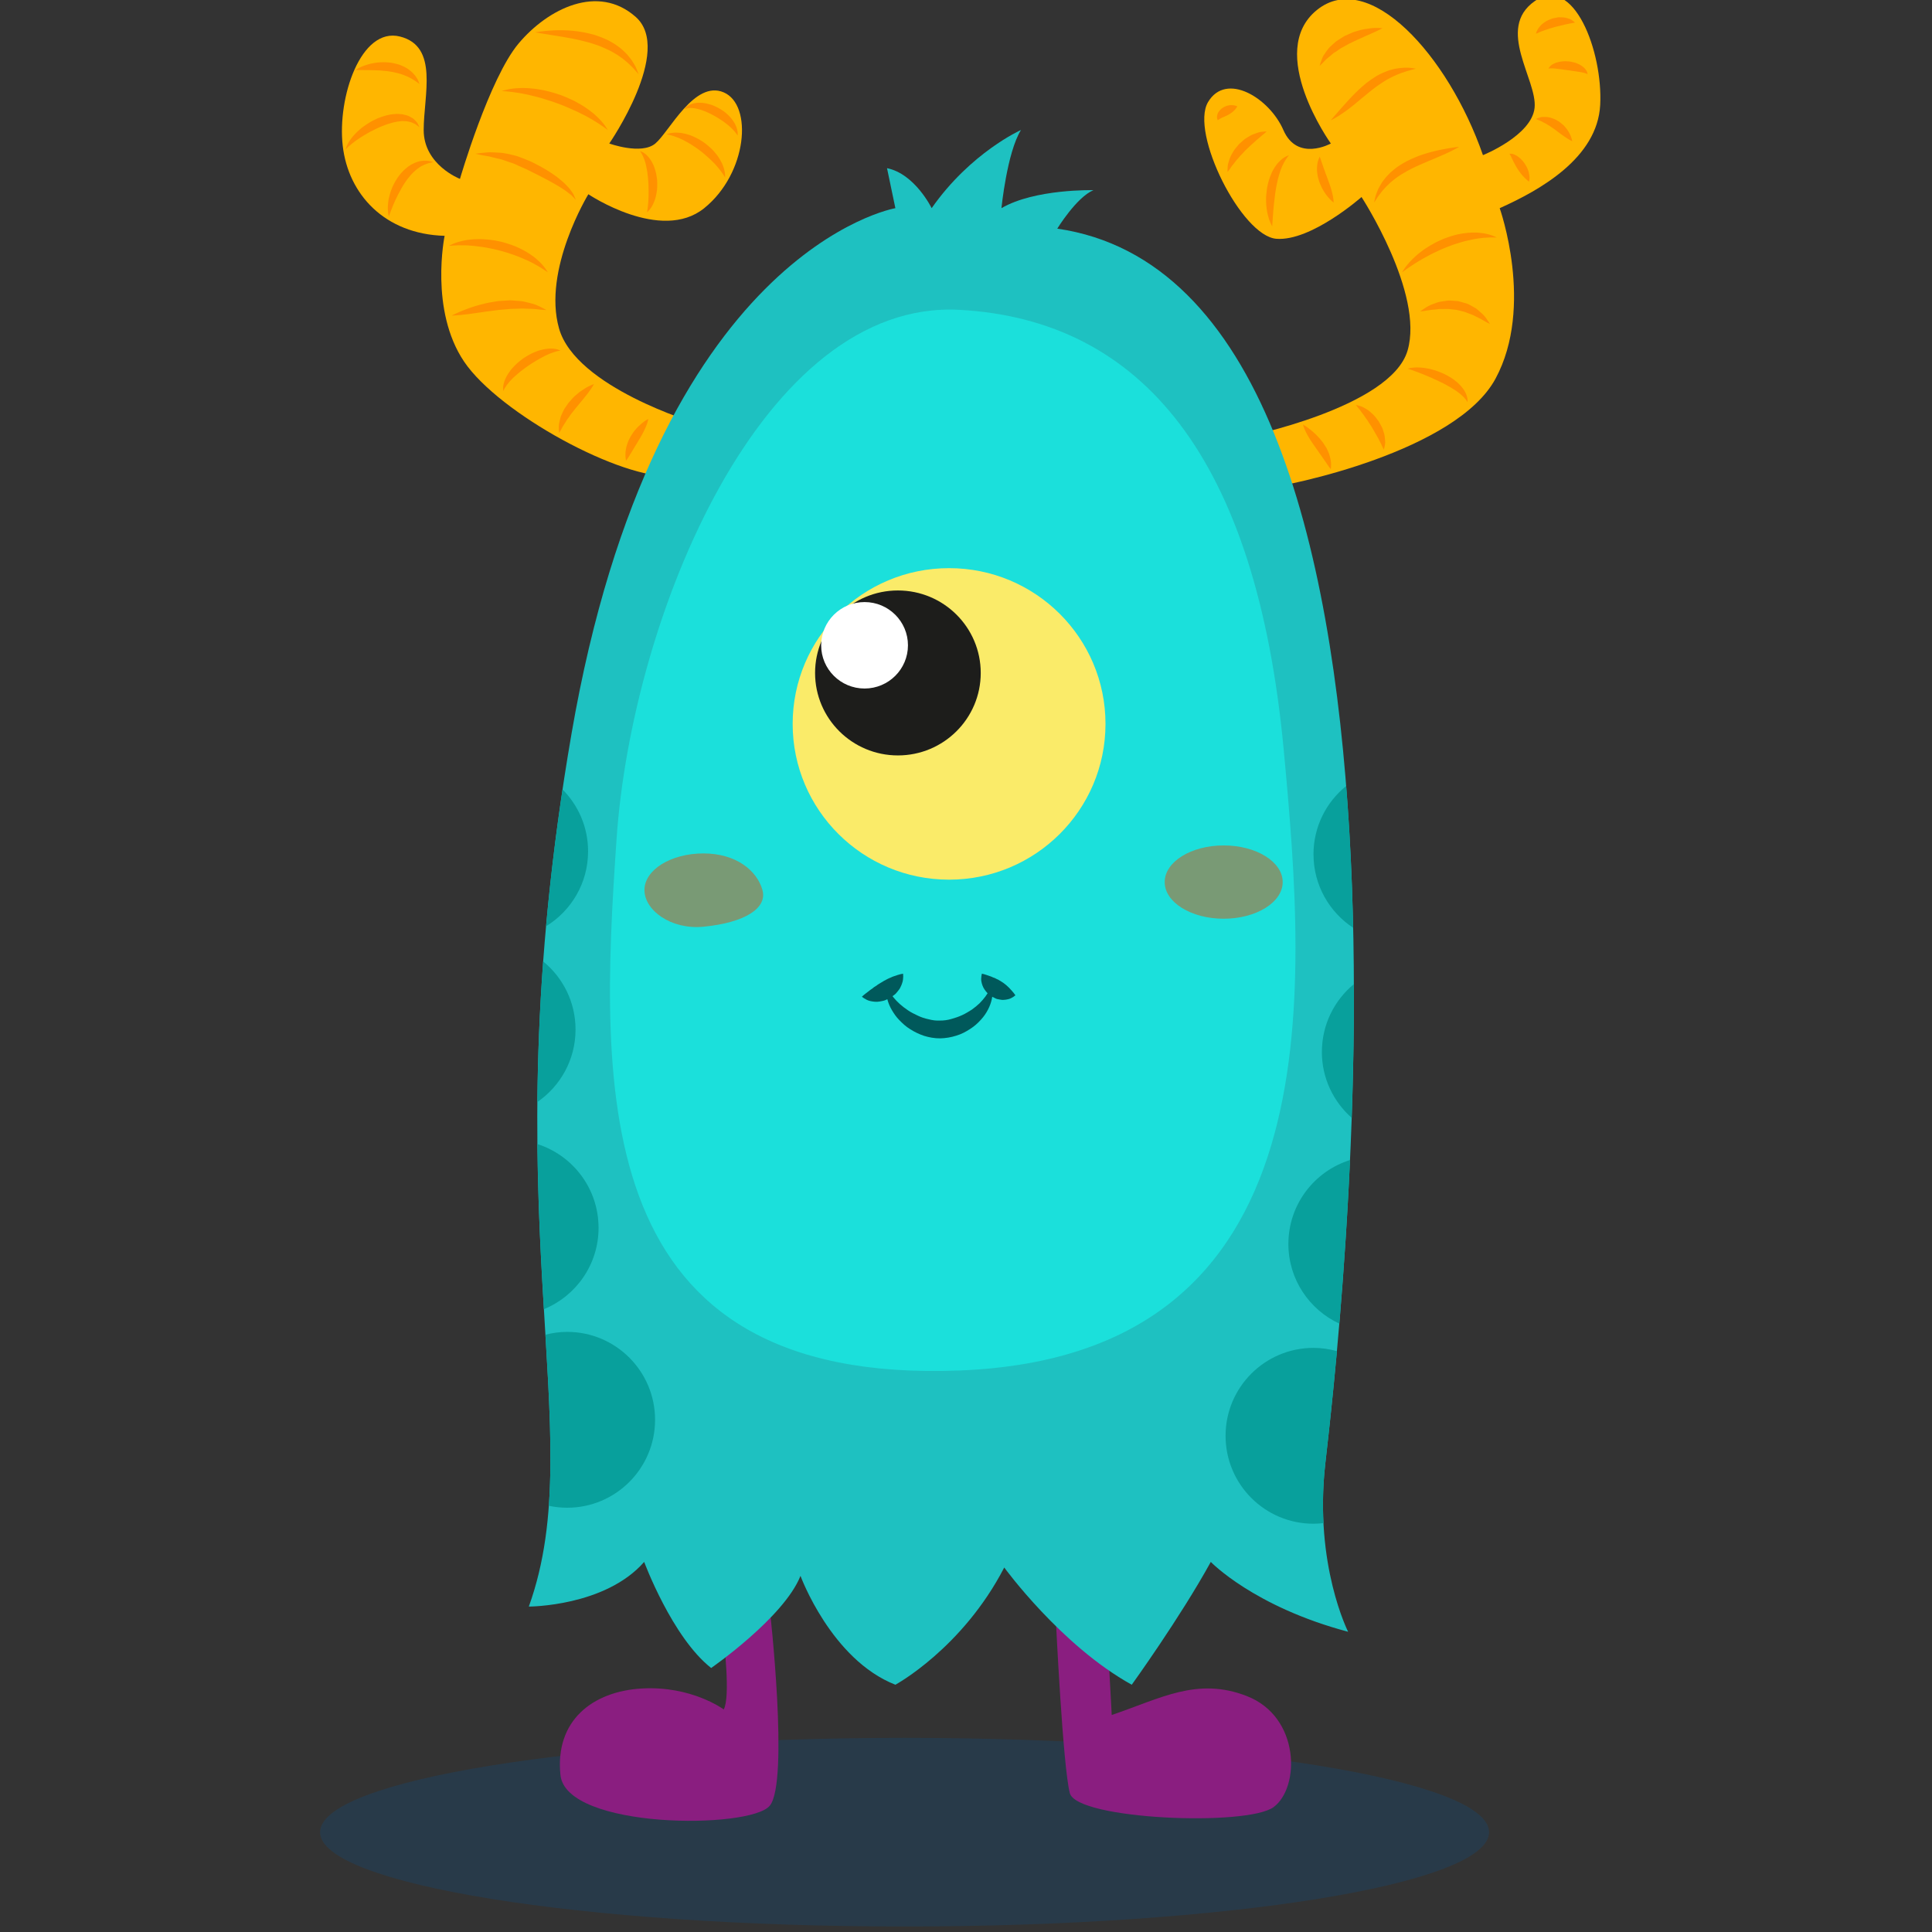 <?xml version="1.0" encoding="UTF-8" standalone="no"?>
<!-- Created with Inkscape (http://www.inkscape.org/) -->

<svg
   xmlns:dc="http://purl.org/dc/elements/1.1/"
   xmlns:cc="http://creativecommons.org/ns#"
   xmlns:rdf="http://www.w3.org/1999/02/22-rdf-syntax-ns#"
   xmlns:svg="http://www.w3.org/2000/svg"
   xmlns="http://www.w3.org/2000/svg"
   xmlns:sodipodi="http://sodipodi.sourceforge.net/DTD/sodipodi-0.dtd"
   xmlns:inkscape="http://www.inkscape.org/namespaces/inkscape"
   width="500"
   height="500"
   viewBox="0 0 132.292 132.292"
   version="1.1"
   id="svg8"
   inkscape:version="0.92.3 (2405546, 2018-03-11)"
   sodipodi:docname="character6.svg">
  <rect x="0" y="0" width="132.292" height="132.292" fill="#333333" stroke="none"/>
  <defs
     id="defs2">
    <clipPath
       clipPathUnits="userSpaceOnUse"
       id="clipPath5421">
      <rect
         style="opacity:1;fill:#33996c;fill-opacity:1;stroke:none;stroke-width:0.667;stroke-linecap:round;stroke-linejoin:round;stroke-miterlimit:4;stroke-dasharray:none;stroke-dashoffset:0;stroke-opacity:1;paint-order:normal"
         id="rect5423"
         width="799.097"
         height="449.441"
         x="0.51"
         y="75.338" />
    </clipPath>
    <clipPath
       id="clipPath7151"
       clipPathUnits="userSpaceOnUse">
      <path
         inkscape:connector-curvature="0"
         id="path7149"
         d="M 0,800 H 800 V 0 H 0 Z" />
    </clipPath>
    <clipPath
       id="clipPath7387"
       clipPathUnits="userSpaceOnUse">
      <path
         inkscape:connector-curvature="0"
         id="path7385"
         d="M 311.99,457.865 H 511.85 V 429.577 H 311.99 Z" />
    </clipPath>
    <clipPath
       id="clipPath7443"
       clipPathUnits="userSpaceOnUse">
      <path
         inkscape:connector-curvature="0"
         id="path7441"
         d="m 418.079,561.126 c 0,-8.146 6.606,-14.528 14.75,-14.75 v 0 c 7.031,-0.191 14.596,6.578 14.75,14.75 v 0 c 0.152,8.145 -6.604,14.75 -14.75,14.75 v 0 c -8.147,0 -14.75,-6.604 -14.75,-14.75" />
    </clipPath>
    <clipPath
       id="clipPath7455"
       clipPathUnits="userSpaceOnUse">
      <path
         inkscape:connector-curvature="0"
         id="path7453"
         d="M 0,800 H 800 V 0 H 0 Z" />
    </clipPath>
    <clipPath
       id="clipPath7463"
       clipPathUnits="userSpaceOnUse">
      <path
         inkscape:connector-curvature="0"
         id="path7461"
         d="m 356.574,530.523 h 25.521 v -19.679 h -25.521 z" />
    </clipPath>
    <clipPath
       id="clipPath7479"
       clipPathUnits="userSpaceOnUse">
      <path
         inkscape:connector-curvature="0"
         id="path7477"
         d="m 452.661,530.523 h 25.52 v -19.679 h -25.52 z" />
    </clipPath>
    <clipPath
       id="clipPath7555"
       clipPathUnits="userSpaceOnUse">
      <path
         inkscape:connector-curvature="0"
         id="path7553"
         d="M 52.327,460.399 H 268.994 V 429.732 H 52.327 Z" />
    </clipPath>
    <clipPath
       id="clipPath7663"
       clipPathUnits="userSpaceOnUse">
      <path
         inkscape:connector-curvature="0"
         id="path7661"
         d="m 105.985,673.05 c -0.044,-8.864 7.09,-16.084 15.936,-16.127 v 0 c 8.845,-0.045 16.052,7.104 16.096,15.967 v 0 c 0.044,8.864 -7.091,16.083 -15.936,16.127 v 0 c -0.028,10e-4 -0.054,10e-4 -0.082,10e-4 v 0 c -8.807,-10e-4 -15.97,-7.133 -16.014,-15.968" />
    </clipPath>
    <clipPath
       id="clipPath7679"
       clipPathUnits="userSpaceOnUse">
      <path
         inkscape:connector-curvature="0"
         id="path7677"
         d="M 0,800 H 800 V 0 H 0 Z" />
    </clipPath>
    <clipPath
       id="clipPath7691"
       clipPathUnits="userSpaceOnUse">
      <path
         inkscape:connector-curvature="0"
         id="path7689"
         d="m 157.33,674.489 c -0.044,-8.863 7.091,-16.084 15.936,-16.128 v 0 c 8.846,-0.043 16.053,7.105 16.097,15.968 v 0 c 0.044,8.863 -7.091,16.083 -15.937,16.128 v 0 c -0.027,0 -0.053,0 -0.081,0 v 0 c -8.808,-10e-4 -15.971,-7.134 -16.015,-15.968" />
    </clipPath>
    <clipPath
       id="clipPath7707"
       clipPathUnits="userSpaceOnUse">
      <path
         inkscape:connector-curvature="0"
         id="path7705"
         d="M 0,800 H 800 V 0 H 0 Z" />
    </clipPath>
    <clipPath
       id="clipPath7723"
       clipPathUnits="userSpaceOnUse">
      <path
         inkscape:connector-curvature="0"
         id="path7721"
         d="m 184.792,650.86 c -16.758,-0.389 -21.807,-19.008 -38.325,-18.689 v 0 c -16.519,0.317 -27.174,17.669 -39.209,17.548 v 0 c -22.186,-0.222 -13.602,-54.338 39.75,-51.063 v 0 c 53.144,3.261 54.532,52.208 37.98,52.206 v 0 c -0.065,0 -0.131,0 -0.196,-0.002" />
    </clipPath>
    <clipPath
       id="clipPath7767"
       clipPathUnits="userSpaceOnUse">
      <path
         inkscape:connector-curvature="0"
         id="path7765"
         d="M 0,800 H 800 V 0 H 0 Z" />
    </clipPath>
    <clipPath
       id="clipPath7775"
       clipPathUnits="userSpaceOnUse">
      <path
         inkscape:connector-curvature="0"
         id="path7773"
         d="M 66.485,715.148 H 231.517 V 560.89 H 66.485 Z" />
    </clipPath>
    <clipPath
       id="clipPath7871"
       clipPathUnits="userSpaceOnUse">
      <path
         inkscape:connector-curvature="0"
         id="path7869"
         d="M 552.203,461.335 H 729.96 V 433.047 H 552.203 Z" />
    </clipPath>
    <clipPath
       id="clipPath7971"
       clipPathUnits="userSpaceOnUse">
      <path
         inkscape:connector-curvature="0"
         id="path7969"
         d="M 583.198,756.471 H 691.196 V 533.74 H 583.198 Z" />
    </clipPath>
    <clipPath
       id="clipPath8031"
       clipPathUnits="userSpaceOnUse">
      <path
         inkscape:connector-curvature="0"
         id="path8029"
         d="m 628.536,567.325 c 0,-6.929 5.617,-12.546 12.546,-12.546 v 0 c 6.929,0 12.547,5.617 12.547,12.546 v 0 c 0,6.929 -5.618,12.547 -12.547,12.547 v 0 c -6.929,0 -12.546,-5.618 -12.546,-12.547" />
    </clipPath>
    <clipPath
       id="clipPath8043"
       clipPathUnits="userSpaceOnUse">
      <path
         inkscape:connector-curvature="0"
         id="path8041"
         d="M 0,800 H 800 V 0 H 0 Z" />
    </clipPath>
    <clipPath
       id="clipPath8083"
       clipPathUnits="userSpaceOnUse">
      <path
         inkscape:connector-curvature="0"
         id="path8081"
         d="m 619.584,672.371 c 0,-6.929 5.617,-12.546 12.546,-12.546 v 0 c 6.929,0 12.547,5.617 12.547,12.546 v 0 c 0,6.929 -5.618,12.547 -12.547,12.547 v 0 c -6.929,0 -12.546,-5.618 -12.546,-12.547" />
    </clipPath>
    <clipPath
       id="clipPath8095"
       clipPathUnits="userSpaceOnUse">
      <path
         inkscape:connector-curvature="0"
         id="path8093"
         d="M 0,800 H 800 V 0 H 0 Z" />
    </clipPath>
    <clipPath
       id="clipPath8115"
       clipPathUnits="userSpaceOnUse">
      <path
         inkscape:connector-curvature="0"
         id="path8113"
         d="M 312.797,97.071 H 502.869 V 66.405 H 312.797 Z" />
    </clipPath>
    <clipPath
       id="clipPath8259"
       clipPathUnits="userSpaceOnUse">
      <path
         inkscape:connector-curvature="0"
         id="path8257"
         d="m 356.969,247.095 c 0,-5.969 4.838,-10.807 10.808,-10.807 v 0 c 5.969,0 10.807,4.838 10.807,10.807 v 0 c 0,5.97 -4.838,10.808 -10.807,10.808 v 0 c -5.97,0 -10.808,-4.838 -10.808,-10.808" />
    </clipPath>
    <clipPath
       id="clipPath8271"
       clipPathUnits="userSpaceOnUse">
      <path
         inkscape:connector-curvature="0"
         id="path8269"
         d="M 0,800 H 800 V 0 H 0 Z" />
    </clipPath>
    <clipPath
       id="clipPath8287"
       clipPathUnits="userSpaceOnUse">
      <path
         inkscape:connector-curvature="0"
         id="path8285"
         d="m 428.578,245.846 c 0,-5.969 4.839,-10.808 10.808,-10.808 v 0 c 5.969,0 10.808,4.839 10.808,10.808 v 0 c 0,5.969 -4.839,10.808 -10.808,10.808 v 0 c -5.969,0 -10.808,-4.839 -10.808,-10.808" />
    </clipPath>
    <clipPath
       id="clipPath8299"
       clipPathUnits="userSpaceOnUse">
      <path
         inkscape:connector-curvature="0"
         id="path8297"
         d="M 0,800 H 800 V 0 H 0 Z" />
    </clipPath>
    <clipPath
       id="clipPath8315"
       clipPathUnits="userSpaceOnUse">
      <path
         inkscape:connector-curvature="0"
         id="path8313"
         d="m 396.995,287.47 c 0,-5.426 4.398,-9.825 9.825,-9.825 v 0 c 5.426,0 9.825,4.399 9.825,9.825 v 0 c 0,5.426 -4.399,9.825 -9.825,9.825 v 0 c -5.427,0 -9.825,-4.399 -9.825,-9.825" />
    </clipPath>
    <clipPath
       id="clipPath8327"
       clipPathUnits="userSpaceOnUse">
      <path
         inkscape:connector-curvature="0"
         id="path8325"
         d="M 0,800 H 800 V 0 H 0 Z" />
    </clipPath>
    <clipPath
       id="clipPath8335"
       clipPathUnits="userSpaceOnUse">
      <path
         inkscape:connector-curvature="0"
         id="path8333"
         d="M 559.168,97.071 H 749.24 V 66.405 H 559.168 Z" />
    </clipPath>
    <clipPath
       id="clipPath8551"
       clipPathUnits="userSpaceOnUse">
      <path
         inkscape:connector-curvature="0"
         id="path8549"
         d="m 611.91,240.883 h 19.298 V 228.907 H 611.91 Z" />
    </clipPath>
    <clipPath
       id="clipPath8567"
       clipPathUnits="userSpaceOnUse">
      <path
         inkscape:connector-curvature="0"
         id="path8565"
         d="m 696.496,242.184 h 19.186 v -11.921 h -19.186 z" />
    </clipPath>
    <clipPath
       id="clipPath8583"
       clipPathUnits="userSpaceOnUse">
      <path
         inkscape:connector-curvature="0"
         id="path8581"
         d="M 59.107,97.071 H 249.179 V 66.405 H 59.107 Z" />
    </clipPath>
    <clipPath
       id="clipPath8679"
       clipPathUnits="userSpaceOnUse">
      <path
         inkscape:connector-curvature="0"
         id="path8677"
         d="m 139.007,320.972 c 0,-7.718 6.257,-13.975 13.975,-13.975 v 0 c 7.718,0 13.976,6.257 13.976,13.975 v 0 c 0,7.719 -6.258,13.976 -13.976,13.976 v 0 c -7.718,0 -13.975,-6.257 -13.975,-13.976" />
    </clipPath>
    <clipPath
       id="clipPath8691"
       clipPathUnits="userSpaceOnUse">
      <path
         inkscape:connector-curvature="0"
         id="path8689"
         d="M 0,800 H 800 V 0 H 0 Z" />
    </clipPath>
    <clipPath
       id="clipPath8811"
       clipPathUnits="userSpaceOnUse">
      <path
         inkscape:connector-curvature="0"
         id="path8809"
         d="m 124.031,202.56 c 0,-7.719 6.257,-13.976 13.975,-13.976 v 0 c 7.718,0 13.905,6.258 13.975,13.976 v 0 c 0.069,7.612 -6.215,13.912 -13.975,13.975 v 0 c -0.039,0.001 -0.077,0.001 -0.116,0.001 v 0 c -7.664,-0.001 -13.859,-6.296 -13.859,-13.976" />
    </clipPath>
    <clipPath
       id="clipPath8823"
       clipPathUnits="userSpaceOnUse">
      <path
         inkscape:connector-curvature="0"
         id="path8821"
         d="M 0,800 H 800 V 0 H 0 Z" />
    </clipPath>
    <clipPath
       id="clipPath13912"
       clipPathUnits="userSpaceOnUse">
      <path
         inkscape:connector-curvature="0"
         id="path13910"
         d="M 0,500 H 500 V 0 H 0 Z" />
    </clipPath>
    <clipPath
       id="clipPath16460"
       clipPathUnits="userSpaceOnUse">
      <path
         inkscape:connector-curvature="0"
         id="path16458"
         d="M 0,500 H 500 V 0 H 0 Z" />
    </clipPath>
    <filter
       style="color-interpolation-filters:sRGB"
       inkscape:label="Invert"
       id="filter39200">
      <feColorMatrix
         type="hueRotate"
         values="180"
         result="color1"
         id="feColorMatrix39196" />
      <feColorMatrix
         values="-1 0 0 0 1 0 -1 0 0 1 0 0 -1 0 1 -0.21 -0.72 -0.07 2 0 "
         result="color2"
         id="feColorMatrix39198" />
    </filter>
    <filter
       style="color-interpolation-filters:sRGB"
       inkscape:label="Invert"
       id="filter39206">
      <feColorMatrix
         type="hueRotate"
         values="180"
         result="color1"
         id="feColorMatrix39202" />
      <feColorMatrix
         values="-1 0 0 0 1 0 -1 0 0 1 0 0 -1 0 1 -0.21 -0.72 -0.07 2 0 "
         result="color2"
         id="feColorMatrix39204" />
    </filter>
    <filter
       style="color-interpolation-filters:sRGB"
       inkscape:label="Invert"
       id="filter39223">
      <feColorMatrix
         type="hueRotate"
         values="180"
         result="color1"
         id="feColorMatrix39219" />
      <feColorMatrix
         values="-1 0 0 0 1 0 -1 0 0 1 0 0 -1 0 1 -0.21 -0.72 -0.07 2 0 "
         result="color2"
         id="feColorMatrix39221" />
    </filter>
    <filter
       style="color-interpolation-filters:sRGB"
       inkscape:label="Drop Shadow"
       id="filter39313">
      <feFlood
         flood-opacity="0.498"
         flood-color="rgb(0,0,0)"
         result="flood"
         id="feFlood39303" />
      <feComposite
         in="flood"
         in2="SourceGraphic"
         operator="in"
         result="composite1"
         id="feComposite39305" />
      <feGaussianBlur
         in="composite1"
         stdDeviation="5.9"
         result="blur"
         id="feGaussianBlur39307" />
      <feOffset
         dx="0"
         dy="0"
         result="offset"
         id="feOffset39309" />
      <feComposite
         in="SourceGraphic"
         in2="offset"
         operator="over"
         result="composite2"
         id="feComposite39311" />
    </filter>
    <clipPath
       id="clipPath8583-7"
       clipPathUnits="userSpaceOnUse">
      <path
         inkscape:connector-curvature="0"
         id="path8581-0"
         d="M 59.107,97.071 H 249.179 V 66.405 H 59.107 Z" />
    </clipPath>
    <clipPath
       id="clipPath8679-0"
       clipPathUnits="userSpaceOnUse">
      <path
         inkscape:connector-curvature="0"
         id="path8677-6"
         d="m 139.007,320.972 c 0,-7.718 6.257,-13.975 13.975,-13.975 v 0 c 7.718,0 13.976,6.257 13.976,13.975 v 0 c 0,7.719 -6.258,13.976 -13.976,13.976 v 0 c -7.718,0 -13.975,-6.257 -13.975,-13.976" />
    </clipPath>
    <clipPath
       id="clipPath8691-1"
       clipPathUnits="userSpaceOnUse">
      <path
         inkscape:connector-curvature="0"
         id="path8689-8"
         d="M 0,800 H 800 V 0 H 0 Z" />
    </clipPath>
    <clipPath
       id="clipPath8811-9"
       clipPathUnits="userSpaceOnUse">
      <path
         inkscape:connector-curvature="0"
         id="path8809-7"
         d="m 124.031,202.56 c 0,-7.719 6.257,-13.976 13.975,-13.976 v 0 c 7.718,0 13.905,6.258 13.975,13.976 v 0 c 0.069,7.612 -6.215,13.912 -13.975,13.975 v 0 c -0.039,0.001 -0.077,0.001 -0.116,0.001 v 0 c -7.664,-0.001 -13.859,-6.296 -13.859,-13.976" />
    </clipPath>
    <clipPath
       id="clipPath8823-2"
       clipPathUnits="userSpaceOnUse">
      <path
         inkscape:connector-curvature="0"
         id="path8821-0"
         d="M 0,800 H 800 V 0 H 0 Z" />
    </clipPath>
    <clipPath
       id="clipPath8115-8"
       clipPathUnits="userSpaceOnUse">
      <path
         inkscape:connector-curvature="0"
         id="path8113-1"
         d="M 312.797,97.071 H 502.869 V 66.405 H 312.797 Z" />
    </clipPath>
    <clipPath
       id="clipPath8259-5"
       clipPathUnits="userSpaceOnUse">
      <path
         inkscape:connector-curvature="0"
         id="path8257-8"
         d="m 356.969,247.095 c 0,-5.969 4.838,-10.807 10.808,-10.807 v 0 c 5.969,0 10.807,4.838 10.807,10.807 v 0 c 0,5.97 -4.838,10.808 -10.807,10.808 v 0 c -5.97,0 -10.808,-4.838 -10.808,-10.808" />
    </clipPath>
    <clipPath
       id="clipPath8271-8"
       clipPathUnits="userSpaceOnUse">
      <path
         inkscape:connector-curvature="0"
         id="path8269-4"
         d="M 0,800 H 800 V 0 H 0 Z" />
    </clipPath>
    <clipPath
       id="clipPath8287-5"
       clipPathUnits="userSpaceOnUse">
      <path
         inkscape:connector-curvature="0"
         id="path8285-8"
         d="m 428.578,245.846 c 0,-5.969 4.839,-10.808 10.808,-10.808 v 0 c 5.969,0 10.808,4.839 10.808,10.808 v 0 c 0,5.969 -4.839,10.808 -10.808,10.808 v 0 c -5.969,0 -10.808,-4.839 -10.808,-10.808" />
    </clipPath>
    <clipPath
       id="clipPath8299-1"
       clipPathUnits="userSpaceOnUse">
      <path
         inkscape:connector-curvature="0"
         id="path8297-9"
         d="M 0,800 H 800 V 0 H 0 Z" />
    </clipPath>
    <clipPath
       id="clipPath8315-9"
       clipPathUnits="userSpaceOnUse">
      <path
         inkscape:connector-curvature="0"
         id="path8313-8"
         d="m 396.995,287.47 c 0,-5.426 4.398,-9.825 9.825,-9.825 v 0 c 5.426,0 9.825,4.399 9.825,9.825 v 0 c 0,5.426 -4.399,9.825 -9.825,9.825 v 0 c -5.427,0 -9.825,-4.399 -9.825,-9.825" />
    </clipPath>
    <clipPath
       id="clipPath7387-0"
       clipPathUnits="userSpaceOnUse">
      <path
         inkscape:connector-curvature="0"
         id="path7385-1"
         d="M 311.99,457.865 H 511.85 V 429.577 H 311.99 Z" />
    </clipPath>
    <clipPath
       id="clipPath7443-5"
       clipPathUnits="userSpaceOnUse">
      <path
         inkscape:connector-curvature="0"
         id="path7441-9"
         d="m 418.079,561.126 c 0,-8.146 6.606,-14.528 14.75,-14.75 v 0 c 7.031,-0.191 14.596,6.578 14.75,14.75 v 0 c 0.152,8.145 -6.604,14.75 -14.75,14.75 v 0 c -8.147,0 -14.75,-6.604 -14.75,-14.75" />
    </clipPath>
    <clipPath
       id="clipPath7463-5"
       clipPathUnits="userSpaceOnUse">
      <path
         inkscape:connector-curvature="0"
         id="path7461-0"
         d="m 356.574,530.523 h 25.521 v -19.679 h -25.521 z" />
    </clipPath>
    <clipPath
       id="clipPath7479-0"
       clipPathUnits="userSpaceOnUse">
      <path
         inkscape:connector-curvature="0"
         id="path7477-6"
         d="m 452.661,530.523 h 25.52 v -19.679 h -25.52 z" />
    </clipPath>
    <clipPath
       id="clipPath7871-9"
       clipPathUnits="userSpaceOnUse">
      <path
         inkscape:connector-curvature="0"
         id="path7869-1"
         d="M 552.203,461.335 H 729.96 V 433.047 H 552.203 Z" />
    </clipPath>
    <clipPath
       id="clipPath7971-1"
       clipPathUnits="userSpaceOnUse">
      <path
         inkscape:connector-curvature="0"
         id="path7969-8"
         d="M 583.198,756.471 H 691.196 V 533.74 H 583.198 Z" />
    </clipPath>
    <clipPath
       id="clipPath8031-8"
       clipPathUnits="userSpaceOnUse">
      <path
         inkscape:connector-curvature="0"
         id="path8029-0"
         d="m 628.536,567.325 c 0,-6.929 5.617,-12.546 12.546,-12.546 v 0 c 6.929,0 12.547,5.617 12.547,12.546 v 0 c 0,6.929 -5.618,12.547 -12.547,12.547 v 0 c -6.929,0 -12.546,-5.618 -12.546,-12.547" />
    </clipPath>
    <clipPath
       id="clipPath8043-5"
       clipPathUnits="userSpaceOnUse">
      <path
         inkscape:connector-curvature="0"
         id="path8041-9"
         d="M 0,800 H 800 V 0 H 0 Z" />
    </clipPath>
    <clipPath
       id="clipPath8083-0"
       clipPathUnits="userSpaceOnUse">
      <path
         inkscape:connector-curvature="0"
         id="path8081-8"
         d="m 619.584,672.371 c 0,-6.929 5.617,-12.546 12.546,-12.546 v 0 c 6.929,0 12.547,5.617 12.547,12.546 v 0 c 0,6.929 -5.618,12.547 -12.547,12.547 v 0 c -6.929,0 -12.546,-5.618 -12.546,-12.547" />
    </clipPath>
    <clipPath
       id="clipPath8335-9"
       clipPathUnits="userSpaceOnUse">
      <path
         inkscape:connector-curvature="0"
         id="path8333-2"
         d="M 559.168,97.071 H 749.24 V 66.405 H 559.168 Z" />
    </clipPath>
    <clipPath
       id="clipPath8551-1"
       clipPathUnits="userSpaceOnUse">
      <path
         inkscape:connector-curvature="0"
         id="path8549-4"
         d="m 611.91,240.883 h 19.298 V 228.907 H 611.91 Z" />
    </clipPath>
    <clipPath
       id="clipPath8567-2"
       clipPathUnits="userSpaceOnUse">
      <path
         inkscape:connector-curvature="0"
         id="path8565-5"
         d="m 696.496,242.184 h 19.186 v -11.921 h -19.186 z" />
    </clipPath>
  </defs>
  <sodipodi:namedview
     id="base"
     pagecolor="#ffffff"
     bordercolor="#666666"
     borderopacity="1.0"
     inkscape:pageopacity="0.0"
     inkscape:pageshadow="2"
     inkscape:zoom="0.60498047"
     inkscape:cx="975.36571"
     inkscape:cy="451.88237"
     inkscape:document-units="mm"
     inkscape:current-layer="layer1"
     showgrid="false"
     units="px"
     inkscape:snap-page="true"
     inkscape:snap-bbox="true"
     showguides="true"
     inkscape:guide-bbox="true"
     inkscape:snap-global="false"
     inkscape:window-width="1920"
     inkscape:window-height="1017"
     inkscape:window-x="-8"
     inkscape:window-y="-8"
     inkscape:window-maximized="1" />
  <g
     inkscape:label="Layer 1"
     inkscape:groupmode="layer"
     id="layer1"
     transform="translate(0,-164.708)">
    <flowRoot
       xml:space="preserve"
       id="flowRoot5610"
       style="font-style:normal;font-variant:normal;font-weight:normal;font-stretch:normal;font-size:16px;line-height:1.25;font-family:Arial;-inkscape-font-specification:'Arial, Normal';font-variant-ligatures:normal;font-variant-caps:normal;font-variant-numeric:normal;font-feature-settings:normal;text-align:center;letter-spacing:0px;word-spacing:0px;writing-mode:lr-tb;text-anchor:middle;fill:#000000;fill-opacity:1;stroke:none"
       transform="matrix(0.07,0,0,0.07,-44.736,382.756)"><flowRegion
         id="flowRegion5612"><rect
           id="rect5614"
           width="715.311"
           height="203.373"
           x="1084.655"
           y="1360.514" /></flowRegion><flowPara
         id="flowPara5616" /></flowRoot>    <g
       id="g7383"
       transform="matrix(0.093,0,0,-0.093,153.408,584.989)" />
    <g
       id="g8331"
       transform="matrix(0.093,0,0,-0.093,153.408,584.989)" />
    <g
       id="g8547"
       transform="matrix(0.093,0,0,-0.093,153.408,584.989)" />
    <g
       id="g8563"
       transform="matrix(0.093,0,0,-0.093,153.408,584.989)" />
    <g
       id="g8579"
       transform="matrix(0.093,0,0,-0.093,153.408,584.989)" />
    <g
       id="g13589"
       transform="matrix(1.193,0,0,1.193,-1106.991,-600.696)">
      <g
         transform="matrix(0.353,0,0,-0.353,748.891,775.594)"
         id="g8343">
        <g
           clip-path="url(#clipPath8335-9)"
           id="g8341"
           style="opacity:0.23">
          <g
             transform="translate(749.24,81.738)"
             id="g8339">
            <path
               d="m 0,0 c 0,-8.468 -42.549,-15.333 -95.036,-15.333 -52.487,0 -95.036,6.865 -95.036,15.333 0,8.468 42.549,15.333 95.036,15.333 C -42.549,15.333 0,8.468 0,0"
               style="fill:#045495;fill-opacity:1;fill-rule:nonzero;stroke:none"
               id="path8337"
               inkscape:connector-curvature="0" />
          </g>
        </g>
      </g>
      <path
         d="m 967.843,665.864 c 0,0 -6.889,-2.049 -7.85,-5.43 -0.961,-3.381 1.682,-7.706 1.682,-7.706 0,0 4.165,2.804 6.648,0.801 2.483,-2.002 2.804,-5.927 1.121,-6.648 -1.682,-0.721 -3.124,2.266 -3.925,2.935 -0.801,0.669 -2.643,0 -2.643,0 0,0 3.685,-5.339 1.522,-7.261 -2.163,-1.923 -5.046,-0.481 -6.729,1.522 -1.682,2.003 -3.364,7.77 -3.364,7.77 0,0 -2.082,-0.801 -2.082,-2.804 0,-2.003 0.881,-4.806 -1.362,-5.367 -2.243,-0.561 -3.605,3.499 -3.284,6.275 0.32,2.776 2.403,5.068 5.848,5.164 0,0 -0.881,4.261 1.121,7.225 2.002,2.964 9.052,6.809 12.015,6.568 2.964,-0.24 1.282,-3.044 1.282,-3.044"
         style="fill:#ffb600;fill-opacity:1;fill-rule:nonzero;stroke:none;stroke-width:0.353"
         id="path8347"
         inkscape:connector-curvature="0" />
      <path
         d="m 958.631,643.435 c 0,0 0.421,-0.086 1.06,-0.113 0.16,-0.008 0.334,-0.012 0.518,-0.006 0.184,0.003 0.379,0.012 0.58,0.031 0.2,0.026 0.409,0.046 0.619,0.087 0.21,0.037 0.421,0.097 0.632,0.151 0.207,0.075 0.416,0.14 0.612,0.235 0.202,0.08 0.383,0.2 0.562,0.304 0.168,0.123 0.338,0.232 0.47,0.371 0.068,0.065 0.135,0.129 0.2,0.191 0.056,0.069 0.11,0.136 0.163,0.201 0.109,0.123 0.184,0.256 0.252,0.37 0.071,0.112 0.12,0.216 0.153,0.306 0.068,0.175 0.107,0.275 0.107,0.275 0,0 -0.071,-0.079 -0.196,-0.219 -0.057,-0.071 -0.132,-0.153 -0.226,-0.239 -0.091,-0.088 -0.186,-0.191 -0.308,-0.284 -0.059,-0.049 -0.119,-0.099 -0.182,-0.151 -0.067,-0.047 -0.136,-0.095 -0.207,-0.144 -0.137,-0.105 -0.304,-0.182 -0.461,-0.282 -0.171,-0.079 -0.341,-0.169 -0.526,-0.241 -0.179,-0.083 -0.374,-0.139 -0.564,-0.204 -0.195,-0.055 -0.388,-0.117 -0.585,-0.157 -0.194,-0.054 -0.39,-0.089 -0.579,-0.128 -0.191,-0.029 -0.374,-0.074 -0.551,-0.098 -0.176,-0.028 -0.344,-0.055 -0.499,-0.08 -0.622,-0.093 -1.044,-0.175 -1.044,-0.175"
         style="fill:#ff9100;fill-opacity:1;fill-rule:nonzero;stroke:none;stroke-width:0.353"
         id="path8351"
         inkscape:connector-curvature="0" />
      <path
         d="m 956.708,646.8 c 0,0 0.105,-0.028 0.283,-0.075 0.182,-0.041 0.449,-0.085 0.771,-0.091 0.162,-0.011 0.335,10e-4 0.521,0.01 0.183,0.019 0.379,0.031 0.577,0.07 0.198,0.036 0.403,0.076 0.608,0.13 0.206,0.051 0.408,0.125 0.613,0.189 0.199,0.082 0.401,0.155 0.592,0.248 0.194,0.084 0.376,0.188 0.55,0.29 0.176,0.098 0.336,0.212 0.486,0.319 0.146,0.115 0.289,0.215 0.403,0.332 0.241,0.215 0.413,0.425 0.522,0.577 0.103,0.157 0.161,0.246 0.161,0.246 0,0 -0.086,-0.062 -0.236,-0.171 -0.149,-0.107 -0.364,-0.252 -0.628,-0.409 -0.129,-0.083 -0.282,-0.153 -0.431,-0.243 -0.159,-0.076 -0.321,-0.164 -0.494,-0.245 -0.173,-0.081 -0.353,-0.16 -0.538,-0.238 -0.181,-0.085 -0.375,-0.149 -0.564,-0.224 -0.192,-0.066 -0.382,-0.141 -0.575,-0.194 -0.19,-0.066 -0.38,-0.119 -0.565,-0.168 -0.185,-0.047 -0.364,-0.094 -0.536,-0.133 -0.173,-0.028 -0.335,-0.077 -0.487,-0.095 -0.304,-0.053 -0.562,-0.082 -0.744,-0.098 -0.183,-0.015 -0.29,-0.023 -0.29,-0.023"
         style="fill:#ff9100;fill-opacity:1;fill-rule:nonzero;stroke:none;stroke-width:0.353"
         id="path8355"
         inkscape:connector-curvature="0" />
      <path
         d="m 955.187,650.404 c 0,0 0.105,-0.014 0.283,-0.038 0.092,-0.009 0.202,-0.021 0.328,-0.033 0.127,-0.015 0.271,-0.021 0.428,-0.008 0.157,0.008 0.329,0.014 0.511,0.03 0.179,0.025 0.368,0.067 0.562,0.113 0.096,0.025 0.198,0.043 0.295,0.075 0.096,0.036 0.193,0.072 0.29,0.108 0.191,0.081 0.397,0.152 0.581,0.244 0.185,0.092 0.369,0.191 0.549,0.288 0.18,0.099 0.352,0.205 0.515,0.314 0.163,0.111 0.322,0.214 0.46,0.334 0.142,0.113 0.274,0.221 0.383,0.34 0.114,0.111 0.214,0.216 0.288,0.327 0.074,0.109 0.149,0.19 0.182,0.282 0.072,0.17 0.113,0.267 0.113,0.267 0,0 -0.072,-0.074 -0.197,-0.204 -0.052,-0.069 -0.151,-0.126 -0.243,-0.203 -0.09,-0.079 -0.207,-0.153 -0.333,-0.235 -0.122,-0.085 -0.265,-0.164 -0.413,-0.252 -0.145,-0.09 -0.311,-0.168 -0.473,-0.262 -0.168,-0.087 -0.34,-0.177 -0.516,-0.268 -0.177,-0.09 -0.356,-0.182 -0.54,-0.269 -0.18,-0.096 -0.362,-0.162 -0.54,-0.244 -0.088,-0.042 -0.176,-0.083 -0.262,-0.123 -0.087,-0.038 -0.178,-0.06 -0.266,-0.091 -0.177,-0.052 -0.343,-0.128 -0.508,-0.172 -0.167,-0.035 -0.325,-0.077 -0.471,-0.113 -0.146,-0.042 -0.283,-0.069 -0.406,-0.086 -0.122,-0.023 -0.229,-0.043 -0.318,-0.06 -0.176,-0.038 -0.28,-0.061 -0.28,-0.061"
         style="fill:#ff9100;fill-opacity:1;fill-rule:nonzero;stroke:none;stroke-width:0.353"
         id="path8359"
         inkscape:connector-curvature="0" />
      <path
         d="m 953.665,655.691 c 0,0 0.091,-0.043 0.244,-0.116 0.158,-0.067 0.395,-0.149 0.689,-0.2 0.147,-0.033 0.307,-0.045 0.478,-0.061 0.17,-0.005 0.352,-0.02 0.538,-0.006 0.186,0.011 0.379,0.026 0.573,0.055 0.195,0.025 0.388,0.076 0.583,0.117 0.191,0.059 0.383,0.111 0.566,0.183 0.186,0.062 0.359,0.151 0.527,0.232 0.167,0.085 0.323,0.177 0.465,0.273 0.14,0.1 0.275,0.189 0.384,0.294 0.23,0.191 0.39,0.386 0.492,0.525 0.095,0.144 0.149,0.226 0.149,0.226 0,0 -0.081,-0.055 -0.223,-0.15 -0.14,-0.094 -0.341,-0.22 -0.59,-0.352 -0.121,-0.07 -0.263,-0.128 -0.405,-0.201 -0.148,-0.063 -0.303,-0.128 -0.462,-0.196 -0.163,-0.061 -0.331,-0.123 -0.505,-0.18 -0.171,-0.065 -0.351,-0.108 -0.529,-0.159 -0.18,-0.043 -0.358,-0.097 -0.539,-0.126 -0.178,-0.043 -0.356,-0.072 -0.528,-0.097 -0.173,-0.024 -0.34,-0.046 -0.5,-0.062 -0.159,-0.004 -0.312,-0.031 -0.452,-0.028 -0.282,-0.011 -0.52,-0.001 -0.688,0.009 -0.168,0.012 -0.267,0.02 -0.267,0.02"
         style="fill:#ff9100;fill-opacity:1;fill-rule:nonzero;stroke:none;stroke-width:0.353"
         id="path8363"
         inkscape:connector-curvature="0" />
      <path
         d="m 953.825,659.696 c 0,0 0.313,-0.171 0.804,-0.356 0.123,-0.045 0.257,-0.097 0.4,-0.143 0.143,-0.048 0.296,-0.094 0.456,-0.134 0.16,-0.041 0.324,-0.087 0.497,-0.117 0.173,-0.029 0.347,-0.058 0.523,-0.087 0.179,-0.011 0.357,-0.022 0.533,-0.033 0.175,-0.02 0.351,0.007 0.519,0.017 0.168,0.016 0.331,0.016 0.481,0.061 0.152,0.034 0.294,0.069 0.422,0.106 0.26,0.062 0.457,0.189 0.597,0.25 0.136,0.073 0.214,0.115 0.214,0.115 0,0 -0.089,-0.006 -0.245,-0.015 -0.155,-0.004 -0.363,-0.053 -0.62,-0.054 -0.128,-3.6e-4 -0.265,-0.005 -0.409,-0.014 -0.143,-0.015 -0.297,0.01 -0.453,0.008 -0.157,0.008 -0.318,0.002 -0.483,0.023 -0.164,0.014 -0.332,0.028 -0.499,0.042 -0.168,0.022 -0.335,0.044 -0.501,0.066 -0.166,0.013 -0.33,0.043 -0.488,0.067 -0.158,0.029 -0.314,0.037 -0.46,0.064 -0.146,0.025 -0.287,0.04 -0.416,0.056 -0.518,0.067 -0.874,0.077 -0.874,0.077"
         style="fill:#ff9100;fill-opacity:1;fill-rule:nonzero;stroke:none;stroke-width:0.353"
         id="path8367"
         inkscape:connector-curvature="0" />
      <path
         d="m 956.789,664.022 c 0,0 -0.007,-0.067 -0.008,-0.194 0.007,-0.124 0.042,-0.305 0.13,-0.504 0.045,-0.098 0.099,-0.202 0.167,-0.306 0.073,-0.097 0.14,-0.213 0.234,-0.307 0.088,-0.101 0.185,-0.199 0.288,-0.293 0.102,-0.095 0.219,-0.175 0.33,-0.264 0.121,-0.073 0.236,-0.156 0.361,-0.219 0.121,-0.07 0.247,-0.125 0.372,-0.172 0.121,-0.055 0.249,-0.085 0.367,-0.116 0.12,-0.028 0.236,-0.047 0.343,-0.056 0.216,-0.018 0.399,0.007 0.519,0.039 0.116,0.044 0.183,0.069 0.183,0.069 0,0 -0.068,0.013 -0.186,0.036 -0.114,0.028 -0.269,0.079 -0.447,0.15 -0.089,0.041 -0.183,0.085 -0.281,0.13 -0.096,0.056 -0.2,0.102 -0.303,0.164 -0.105,0.057 -0.208,0.124 -0.316,0.188 -0.11,0.06 -0.212,0.139 -0.319,0.207 -0.102,0.076 -0.212,0.143 -0.307,0.224 -0.102,0.073 -0.199,0.149 -0.288,0.229 -0.093,0.076 -0.175,0.155 -0.258,0.228 -0.074,0.079 -0.151,0.15 -0.214,0.222 -0.125,0.144 -0.219,0.276 -0.278,0.377 -0.054,0.104 -0.087,0.167 -0.087,0.167"
         style="fill:#ff9100;fill-opacity:1;fill-rule:nonzero;stroke:none;stroke-width:0.353"
         id="path8371"
         inkscape:connector-curvature="0" />
      <path
         d="m 959.993,666.425 c 0,0 -0.007,-0.056 -0.012,-0.157 0.002,-0.099 -0.019,-0.253 0.023,-0.422 0.019,-0.085 0.037,-0.179 0.066,-0.276 0.023,-0.1 0.069,-0.194 0.116,-0.294 0.049,-0.097 0.093,-0.205 0.158,-0.298 0.065,-0.094 0.131,-0.19 0.198,-0.285 0.076,-0.085 0.153,-0.171 0.229,-0.255 0.073,-0.087 0.159,-0.156 0.241,-0.225 0.08,-0.07 0.159,-0.137 0.241,-0.19 0.079,-0.056 0.156,-0.107 0.229,-0.15 0.143,-0.092 0.275,-0.149 0.366,-0.191 0.095,-0.038 0.149,-0.059 0.149,-0.059 0,0 -0.029,0.05 -0.08,0.139 -0.052,0.086 -0.134,0.202 -0.232,0.336 -0.048,0.068 -0.103,0.139 -0.164,0.21 -0.059,0.073 -0.115,0.153 -0.182,0.228 -0.064,0.077 -0.13,0.157 -0.196,0.237 -0.066,0.079 -0.134,0.16 -0.201,0.241 -0.064,0.082 -0.127,0.164 -0.19,0.245 -0.072,0.076 -0.121,0.162 -0.177,0.241 -0.05,0.083 -0.125,0.15 -0.162,0.231 -0.043,0.078 -0.093,0.149 -0.137,0.217 -0.093,0.133 -0.14,0.26 -0.196,0.344 -0.053,0.084 -0.085,0.136 -0.085,0.136"
         style="fill:#ff9100;fill-opacity:1;fill-rule:nonzero;stroke:none;stroke-width:0.353"
         id="path8375"
         inkscape:connector-curvature="0" />
      <path
         d="m 963.838,668.027 c 0,0 -0.049,-0.183 -0.033,-0.459 0.008,-0.068 0.013,-0.143 0.028,-0.22 0.012,-0.078 0.032,-0.159 0.06,-0.24 0.029,-0.08 0.054,-0.167 0.091,-0.248 0.041,-0.08 0.082,-0.161 0.123,-0.242 0.049,-0.075 0.099,-0.15 0.147,-0.223 0.047,-0.076 0.107,-0.137 0.161,-0.2 0.053,-0.064 0.108,-0.123 0.165,-0.173 0.054,-0.053 0.107,-0.101 0.16,-0.143 0.101,-0.087 0.197,-0.149 0.266,-0.192 0.072,-0.04 0.113,-0.063 0.113,-0.063 0,0 -0.011,0.046 -0.029,0.126 -0.021,0.078 -0.055,0.187 -0.107,0.308 -0.024,0.062 -0.053,0.127 -0.086,0.193 -0.033,0.068 -0.065,0.138 -0.104,0.206 -0.037,0.07 -0.078,0.141 -0.119,0.211 -0.042,0.07 -0.084,0.14 -0.126,0.211 -0.042,0.07 -0.083,0.14 -0.124,0.208 -0.048,0.066 -0.083,0.135 -0.122,0.201 -0.035,0.068 -0.087,0.126 -0.116,0.19 -0.033,0.063 -0.072,0.12 -0.106,0.174 -0.126,0.22 -0.243,0.374 -0.243,0.374"
         style="fill:#ff9100;fill-opacity:1;fill-rule:nonzero;stroke:none;stroke-width:0.353"
         id="path8379"
         inkscape:connector-curvature="0" />
      <path
         d="m 952.783,650.885 c 0,0 -0.072,0.016 -0.192,0.042 -0.06,0.007 -0.129,0.03 -0.206,0.061 -0.078,0.024 -0.161,0.056 -0.245,0.106 -0.089,0.037 -0.171,0.104 -0.261,0.163 -0.089,0.061 -0.17,0.146 -0.259,0.223 -0.084,0.085 -0.17,0.172 -0.244,0.276 -0.086,0.091 -0.153,0.204 -0.23,0.308 -0.068,0.111 -0.146,0.216 -0.204,0.333 -0.064,0.113 -0.125,0.224 -0.182,0.336 -0.055,0.111 -0.108,0.22 -0.159,0.325 -0.046,0.105 -0.09,0.205 -0.131,0.3 -0.078,0.189 -0.141,0.351 -0.183,0.467 -0.043,0.119 -0.067,0.186 -0.067,0.186 0,0 -0.014,-0.071 -0.038,-0.197 -0.016,-0.126 -0.029,-0.31 -0.006,-0.528 0.005,-0.111 0.03,-0.226 0.053,-0.35 0.029,-0.122 0.059,-0.253 0.108,-0.381 0.046,-0.129 0.095,-0.265 0.165,-0.392 0.061,-0.132 0.146,-0.255 0.221,-0.384 0.093,-0.118 0.176,-0.242 0.283,-0.348 0.101,-0.109 0.217,-0.203 0.328,-0.291 0.116,-0.085 0.239,-0.153 0.36,-0.207 0.122,-0.053 0.24,-0.094 0.356,-0.109 0.461,-0.082 0.736,0.079 0.733,0.064"
         style="fill:#ff9100;fill-opacity:1;fill-rule:nonzero;stroke:none;stroke-width:0.353"
         id="path8383"
         inkscape:connector-curvature="0" />
      <path
         d="m 947.737,650.164 c 0,0 0.022,-0.076 0.073,-0.213 0.059,-0.131 0.161,-0.314 0.319,-0.506 0.079,-0.095 0.17,-0.194 0.271,-0.294 0.108,-0.09 0.212,-0.202 0.34,-0.288 0.125,-0.091 0.256,-0.184 0.397,-0.266 0.139,-0.085 0.292,-0.152 0.442,-0.225 0.156,-0.06 0.313,-0.119 0.474,-0.162 0.162,-0.044 0.323,-0.075 0.486,-0.082 0.158,-0.025 0.322,-3.5e-4 0.469,0.012 0.149,0.036 0.291,0.058 0.409,0.128 0.12,0.062 0.225,0.119 0.296,0.203 0.076,0.075 0.14,0.137 0.17,0.208 0.064,0.129 0.101,0.203 0.101,0.203 0,0 -0.065,-0.048 -0.177,-0.131 -0.047,-0.047 -0.127,-0.076 -0.207,-0.113 -0.075,-0.046 -0.177,-0.061 -0.279,-0.085 -0.1,-0.026 -0.222,-0.014 -0.338,-0.024 -0.124,0.02 -0.249,0.018 -0.383,0.053 -0.133,0.021 -0.267,0.068 -0.406,0.107 -0.138,0.041 -0.277,0.097 -0.414,0.154 -0.137,0.061 -0.276,0.115 -0.405,0.188 -0.136,0.061 -0.263,0.132 -0.386,0.204 -0.125,0.069 -0.24,0.143 -0.353,0.21 -0.107,0.073 -0.211,0.143 -0.307,0.208 -0.185,0.136 -0.333,0.26 -0.435,0.353 -0.097,0.098 -0.154,0.157 -0.154,0.157"
         style="fill:#ff9100;fill-opacity:1;fill-rule:nonzero;stroke:none;stroke-width:0.353"
         id="path8387"
         inkscape:connector-curvature="0" />
      <path
         d="m 948.298,645.598 c 0,0 0.217,-0.154 0.59,-0.278 0.093,-0.033 0.195,-0.063 0.305,-0.087 0.11,-0.024 0.228,-0.049 0.35,-0.062 0.123,-0.01 0.251,-0.023 0.383,-0.022 0.131,-10e-4 0.265,0.015 0.399,0.026 0.133,0.026 0.266,0.047 0.395,0.087 0.131,0.03 0.252,0.091 0.369,0.142 0.114,0.062 0.225,0.118 0.315,0.196 0.096,0.07 0.179,0.143 0.245,0.223 0.073,0.071 0.125,0.15 0.169,0.219 0.047,0.067 0.079,0.131 0.1,0.186 0.041,0.108 0.065,0.17 0.065,0.17 0,0 -0.053,-0.038 -0.147,-0.104 -0.042,-0.035 -0.098,-0.072 -0.163,-0.11 -0.063,-0.041 -0.131,-0.086 -0.212,-0.125 -0.077,-0.044 -0.164,-0.083 -0.255,-0.122 -0.089,-0.043 -0.193,-0.068 -0.291,-0.109 -0.105,-0.028 -0.21,-0.06 -0.321,-0.084 -0.109,-0.031 -0.225,-0.044 -0.339,-0.064 -0.116,-0.015 -0.232,-0.034 -0.349,-0.038 -0.116,-0.016 -0.231,-0.019 -0.344,-0.025 -0.112,10e-4 -0.223,-0.012 -0.327,-0.011 -0.103,-10e-4 -0.205,-0.002 -0.298,-0.003 -0.372,10e-4 -0.637,-0.006 -0.637,-0.006"
         style="fill:#ff9100;fill-opacity:1;fill-rule:nonzero;stroke:none;stroke-width:0.353"
         id="path8391"
         inkscape:connector-curvature="0" />
      <path
         d="m 967.202,647.841 c 0,0 0.034,-0.048 0.115,-0.133 0.041,-0.04 0.102,-0.072 0.173,-0.116 0.072,-0.035 0.16,-0.062 0.258,-0.087 0.096,-0.011 0.207,-0.039 0.318,-0.028 0.113,10e-4 0.232,0.008 0.35,0.035 0.12,0.021 0.237,0.061 0.359,0.097 0.115,0.05 0.237,0.095 0.348,0.157 0.113,0.06 0.219,0.131 0.322,0.203 0.105,0.068 0.193,0.159 0.282,0.239 0.082,0.089 0.165,0.17 0.225,0.265 0.065,0.091 0.124,0.176 0.161,0.268 0.044,0.086 0.077,0.168 0.095,0.247 0.02,0.077 0.037,0.141 0.037,0.199 10e-4,0.11 10e-4,0.174 10e-4,0.174 0,0 -0.036,-0.05 -0.1,-0.137 -0.025,-0.044 -0.072,-0.089 -0.118,-0.142 -0.043,-0.054 -0.099,-0.108 -0.161,-0.166 -0.058,-0.06 -0.131,-0.115 -0.202,-0.178 -0.07,-0.062 -0.159,-0.115 -0.236,-0.182 -0.087,-0.058 -0.176,-0.116 -0.266,-0.176 -0.091,-0.059 -0.184,-0.117 -0.283,-0.165 -0.093,-0.06 -0.195,-0.101 -0.292,-0.15 -0.098,-0.043 -0.194,-0.093 -0.291,-0.123 -0.097,-0.033 -0.188,-0.073 -0.279,-0.092 -0.091,-0.029 -0.175,-0.039 -0.257,-0.058 -0.079,-0.007 -0.155,-0.015 -0.222,-0.015 -0.064,0.008 -0.128,0.006 -0.177,0.018 -0.099,0.028 -0.16,0.045 -0.16,0.045"
         style="fill:#ff9100;fill-opacity:1;fill-rule:nonzero;stroke:none;stroke-width:0.353"
         id="path8395"
         inkscape:connector-curvature="0" />
      <path
         d="m 966.161,649.283 c 0,0 0.067,-0.023 0.192,-0.055 0.124,-0.028 0.311,-0.05 0.532,-0.028 0.113,0.004 0.229,0.031 0.355,0.058 0.121,0.036 0.254,0.066 0.38,0.123 0.127,0.054 0.258,0.113 0.385,0.184 0.128,0.069 0.247,0.157 0.37,0.238 0.113,0.095 0.231,0.182 0.334,0.286 0.109,0.096 0.201,0.206 0.288,0.314 0.091,0.104 0.161,0.221 0.229,0.327 0.061,0.113 0.123,0.214 0.159,0.321 0.087,0.204 0.122,0.389 0.134,0.516 0.004,0.127 0.006,0.2 0.006,0.2 0,0 -0.038,-0.061 -0.105,-0.167 -0.067,-0.103 -0.167,-0.242 -0.295,-0.396 -0.061,-0.078 -0.143,-0.154 -0.213,-0.241 -0.085,-0.078 -0.163,-0.167 -0.255,-0.251 -0.09,-0.085 -0.186,-0.168 -0.284,-0.253 -0.093,-0.09 -0.203,-0.164 -0.305,-0.247 -0.107,-0.076 -0.209,-0.16 -0.321,-0.225 -0.105,-0.077 -0.214,-0.141 -0.321,-0.203 -0.108,-0.06 -0.212,-0.119 -0.313,-0.171 -0.104,-0.041 -0.199,-0.102 -0.293,-0.131 -0.185,-0.076 -0.349,-0.125 -0.468,-0.154 -0.119,-0.028 -0.191,-0.044 -0.191,-0.044"
         style="fill:#ff9100;fill-opacity:1;fill-rule:nonzero;stroke:none;stroke-width:0.353"
         id="path8399"
         inkscape:connector-curvature="0" />
      <path
         d="m 964.639,650.244 c 0,0 0.056,0.021 0.157,0.071 0.096,0.053 0.228,0.151 0.35,0.303 0.064,0.074 0.118,0.162 0.176,0.258 0.044,0.098 0.11,0.2 0.141,0.314 0.041,0.112 0.075,0.23 0.102,0.351 0.028,0.122 0.038,0.247 0.056,0.371 0.003,0.126 0.013,0.251 0.006,0.374 3.5e-4,0.123 -0.018,0.244 -0.037,0.36 -0.013,0.116 -0.048,0.227 -0.075,0.33 -0.035,0.103 -0.065,0.2 -0.109,0.285 -0.077,0.173 -0.171,0.303 -0.243,0.386 -0.078,0.077 -0.123,0.121 -0.123,0.121 0,0 0.01,-0.061 0.028,-0.167 0.016,-0.104 0.032,-0.249 0.046,-0.419 0.005,-0.087 0.01,-0.178 0.015,-0.273 10e-4,-0.098 0.002,-0.2 0.004,-0.304 -0.002,-0.105 -0.004,-0.213 -0.005,-0.322 0.003,-0.11 -0.011,-0.22 -0.017,-0.331 -0.011,-0.11 -0.013,-0.222 -0.033,-0.328 -0.009,-0.109 -0.024,-0.214 -0.045,-0.315 -0.017,-0.103 -0.041,-0.198 -0.059,-0.292 -0.031,-0.086 -0.045,-0.18 -0.077,-0.255 -0.055,-0.157 -0.117,-0.286 -0.169,-0.375 -0.055,-0.089 -0.088,-0.143 -0.088,-0.143"
         style="fill:#ff9100;fill-opacity:1;fill-rule:nonzero;stroke:none;stroke-width:0.353"
         id="path8403"
         inkscape:connector-curvature="0" />
      <path
         d="m 999.323,666.665 c 0,0 8.411,-1.682 9.372,-4.966 0.961,-3.284 -2.643,-8.811 -2.643,-8.811 0,0 -2.884,2.55 -4.886,2.397 -2.002,-0.154 -4.966,-6.082 -3.925,-7.844 1.041,-1.762 3.525,-0.24 4.326,1.602 0.801,1.843 2.724,0.773 2.724,0.773 0,0 -3.765,-5.259 -0.801,-7.662 2.964,-2.403 7.53,2.563 9.532,8.33 0,0 2.804,-1.121 2.964,-2.723 0.16,-1.602 -2.243,-4.533 0,-6.112 2.243,-1.578 3.925,2.908 3.765,5.951 -0.16,3.044 -3.445,4.886 -5.768,5.928 0,0 2.003,5.633 -0.24,9.785 -2.243,4.153 -11.775,6.155 -13.377,6.315 -1.602,0.16 -1.041,-2.964 -1.041,-2.964"
         style="fill:#ffb600;fill-opacity:1;fill-rule:nonzero;stroke:none;stroke-width:0.353"
         id="path8407"
         inkscape:connector-curvature="0" />
      <path
         d="m 1002.687,665.944 c 0,0 0.184,0.099 0.409,0.282 0.057,0.046 0.121,0.093 0.181,0.15 0.06,0.056 0.13,0.113 0.191,0.179 0.062,0.066 0.129,0.131 0.193,0.205 0.061,0.075 0.122,0.152 0.184,0.229 0.054,0.084 0.108,0.169 0.161,0.252 0.057,0.08 0.09,0.176 0.13,0.261 0.039,0.086 0.076,0.17 0.093,0.257 0.024,0.084 0.042,0.165 0.054,0.24 0.03,0.149 0.018,0.281 0.018,0.369 -0.01,0.089 -0.012,0.14 -0.012,0.14 0,0 -0.032,-0.04 -0.089,-0.111 -0.055,-0.07 -0.117,-0.173 -0.198,-0.288 -0.044,-0.056 -0.087,-0.118 -0.128,-0.184 -0.04,-0.067 -0.095,-0.131 -0.141,-0.201 -0.048,-0.07 -0.098,-0.142 -0.148,-0.214 -0.051,-0.073 -0.103,-0.147 -0.155,-0.222 -0.053,-0.075 -0.106,-0.151 -0.159,-0.225 -0.047,-0.078 -0.101,-0.153 -0.15,-0.227 -0.052,-0.072 -0.09,-0.15 -0.134,-0.221 -0.044,-0.07 -0.079,-0.142 -0.113,-0.207 -0.134,-0.262 -0.186,-0.464 -0.186,-0.464"
         style="fill:#ff9100;fill-opacity:1;fill-rule:nonzero;stroke:none;stroke-width:0.353"
         id="path8411"
         inkscape:connector-curvature="0" />
      <path
         d="m 1005.731,664.823 c 0,0 0.05,0.008 0.139,0.032 0.086,0.026 0.223,0.056 0.352,0.141 0.067,0.04 0.143,0.081 0.218,0.133 0.07,0.055 0.144,0.114 0.214,0.183 0.072,0.067 0.145,0.138 0.208,0.219 0.062,0.082 0.124,0.165 0.187,0.249 0.05,0.092 0.099,0.184 0.148,0.275 0.054,0.088 0.082,0.187 0.112,0.282 0.03,0.094 0.061,0.183 0.073,0.274 0.013,0.091 0.021,0.176 0.024,0.255 0.021,0.155 -0.022,0.293 -0.037,0.381 -0.024,0.088 -0.037,0.138 -0.037,0.138 0,0 -0.024,-0.047 -0.067,-0.129 -0.044,-0.08 -0.077,-0.193 -0.152,-0.319 -0.036,-0.063 -0.07,-0.13 -0.102,-0.202 -0.037,-0.07 -0.087,-0.141 -0.124,-0.217 -0.041,-0.075 -0.083,-0.153 -0.131,-0.229 -0.046,-0.077 -0.092,-0.156 -0.139,-0.235 -0.051,-0.076 -0.102,-0.152 -0.151,-0.228 -0.043,-0.081 -0.095,-0.153 -0.148,-0.22 -0.054,-0.067 -0.094,-0.145 -0.142,-0.209 -0.052,-0.06 -0.096,-0.123 -0.139,-0.181 -0.081,-0.123 -0.166,-0.205 -0.22,-0.278 -0.053,-0.072 -0.086,-0.116 -0.086,-0.116"
         style="fill:#ff9100;fill-opacity:1;fill-rule:nonzero;stroke:none;stroke-width:0.353"
         id="path8415"
         inkscape:connector-curvature="0" />
      <path
         d="m 1008.695,662.74 c 0,0 0.064,-0.019 0.182,-0.043 0.117,-0.019 0.287,-0.035 0.49,-0.025 0.101,0.006 0.211,0.013 0.326,0.031 0.113,0.023 0.237,0.034 0.357,0.072 0.122,0.032 0.248,0.069 0.373,0.112 0.126,0.044 0.248,0.102 0.373,0.154 0.12,0.064 0.241,0.125 0.356,0.196 0.116,0.068 0.223,0.147 0.323,0.231 0.104,0.076 0.191,0.172 0.273,0.258 0.08,0.09 0.15,0.182 0.205,0.272 0.112,0.182 0.164,0.356 0.18,0.476 0,0.12 0.01,0.189 0.01,0.189 0,0 -0.038,-0.054 -0.105,-0.15 -0.068,-0.09 -0.176,-0.201 -0.313,-0.319 -0.074,-0.056 -0.153,-0.114 -0.235,-0.176 -0.091,-0.054 -0.177,-0.119 -0.278,-0.175 -0.096,-0.061 -0.203,-0.113 -0.308,-0.174 -0.104,-0.061 -0.217,-0.112 -0.327,-0.167 -0.112,-0.053 -0.222,-0.111 -0.336,-0.156 -0.11,-0.055 -0.221,-0.103 -0.33,-0.147 -0.107,-0.045 -0.214,-0.09 -0.313,-0.132 -0.1,-0.039 -0.197,-0.077 -0.286,-0.113 -0.355,-0.137 -0.615,-0.214 -0.615,-0.214"
         style="fill:#ff9100;fill-opacity:1;fill-rule:nonzero;stroke:none;stroke-width:0.353"
         id="path8419"
         inkscape:connector-curvature="0" />
      <path
         d="m 1009.416,659.456 c 0,0 0.055,-0.043 0.157,-0.113 0.104,-0.065 0.249,-0.176 0.445,-0.26 0.1,-0.038 0.208,-0.084 0.326,-0.122 0.116,-0.045 0.245,-0.075 0.382,-0.089 0.136,-0.012 0.277,-0.051 0.423,-0.041 0.146,0.011 0.294,0.021 0.442,0.032 0.145,0.033 0.287,0.079 0.427,0.118 0.145,0.03 0.265,0.115 0.387,0.178 0.121,0.066 0.241,0.125 0.331,0.214 0.097,0.08 0.184,0.158 0.262,0.232 0.158,0.146 0.248,0.308 0.321,0.406 0.065,0.105 0.103,0.165 0.103,0.165 0,0 -0.064,-0.033 -0.175,-0.089 -0.112,-0.054 -0.249,-0.153 -0.429,-0.241 -0.092,-0.041 -0.188,-0.088 -0.286,-0.141 -0.096,-0.058 -0.211,-0.086 -0.321,-0.132 -0.113,-0.038 -0.222,-0.096 -0.344,-0.118 -0.12,-0.028 -0.24,-0.065 -0.362,-0.089 -0.124,-0.014 -0.249,-0.029 -0.372,-0.042 -0.122,-0.025 -0.246,-0.004 -0.366,-0.008 -0.12,0.001 -0.238,-0.009 -0.349,0.013 -0.111,0.015 -0.219,0.021 -0.319,0.03 -0.199,0.022 -0.365,0.063 -0.487,0.075 -0.121,0.013 -0.194,0.021 -0.194,0.021"
         style="fill:#ff9100;fill-opacity:1;fill-rule:nonzero;stroke:none;stroke-width:0.353"
         id="path8423"
         inkscape:connector-curvature="0" />
      <path
         d="m 1008.375,657.213 c 0,0 0.054,-0.083 0.144,-0.223 0.097,-0.138 0.247,-0.332 0.456,-0.535 0.101,-0.107 0.221,-0.209 0.35,-0.317 0.132,-0.102 0.27,-0.216 0.424,-0.313 0.154,-0.098 0.315,-0.2 0.485,-0.29 0.169,-0.093 0.351,-0.167 0.529,-0.249 0.186,-0.065 0.368,-0.138 0.556,-0.187 0.184,-0.06 0.374,-0.091 0.556,-0.123 0.183,-0.028 0.362,-0.045 0.531,-0.048 0.17,-7.1e-4 0.33,-0.004 0.478,0.02 0.147,0.013 0.28,0.035 0.397,0.068 0.116,0.029 0.216,0.054 0.296,0.09 0.156,0.067 0.245,0.104 0.245,0.104 0,0 -0.096,-3.5e-4 -0.264,-10e-4 -0.082,-0.006 -0.183,0.003 -0.296,0.009 -0.113,10e-4 -0.24,0.015 -0.377,0.032 -0.137,0.011 -0.283,0.044 -0.437,0.067 -0.153,0.031 -0.314,0.07 -0.479,0.109 -0.164,0.047 -0.333,0.094 -0.503,0.151 -0.172,0.048 -0.34,0.121 -0.511,0.183 -0.168,0.072 -0.34,0.134 -0.5,0.217 -0.166,0.07 -0.324,0.151 -0.477,0.231 -0.151,0.082 -0.3,0.159 -0.437,0.238 -0.133,0.086 -0.27,0.153 -0.384,0.232 -0.237,0.149 -0.43,0.284 -0.565,0.38 -0.135,0.097 -0.215,0.154 -0.215,0.154"
         style="fill:#ff9100;fill-opacity:1;fill-rule:nonzero;stroke:none;stroke-width:0.353"
         id="path8427"
         inkscape:connector-curvature="0" />
      <path
         d="m 1006.773,653.208 c 0,0 0.021,-0.097 0.056,-0.261 0.018,-0.084 0.044,-0.186 0.092,-0.296 0.046,-0.11 0.089,-0.242 0.169,-0.368 0.072,-0.131 0.153,-0.273 0.265,-0.405 0.102,-0.141 0.229,-0.271 0.364,-0.403 0.144,-0.12 0.29,-0.252 0.454,-0.359 0.162,-0.113 0.336,-0.207 0.51,-0.304 0.179,-0.083 0.357,-0.17 0.536,-0.238 0.177,-0.076 0.358,-0.13 0.531,-0.185 0.173,-0.054 0.342,-0.1 0.503,-0.137 0.161,-0.04 0.313,-0.073 0.454,-0.099 0.282,-0.058 0.519,-0.092 0.686,-0.116 0.169,-0.021 0.265,-0.033 0.265,-0.033 0,0 -0.084,0.048 -0.232,0.132 -0.149,0.081 -0.365,0.189 -0.628,0.304 -0.131,0.06 -0.273,0.122 -0.423,0.183 -0.151,0.063 -0.308,0.129 -0.47,0.197 -0.161,0.07 -0.326,0.141 -0.494,0.214 -0.17,0.068 -0.332,0.153 -0.497,0.233 -0.162,0.084 -0.325,0.166 -0.473,0.264 -0.159,0.084 -0.296,0.191 -0.436,0.286 -0.126,0.11 -0.266,0.2 -0.372,0.314 -0.116,0.104 -0.218,0.211 -0.307,0.316 -0.098,0.099 -0.165,0.206 -0.237,0.295 -0.073,0.089 -0.127,0.174 -0.17,0.244 -0.092,0.139 -0.147,0.222 -0.147,0.222"
         style="fill:#ff9100;fill-opacity:1;fill-rule:nonzero;stroke:none;stroke-width:0.353"
         id="path8431"
         inkscape:connector-curvature="0" />
      <path
         d="m 1004.289,648.482 c 0,0 0.24,-0.288 0.604,-0.698 0.092,-0.103 0.192,-0.214 0.296,-0.331 0.107,-0.114 0.216,-0.242 0.338,-0.364 0.123,-0.122 0.247,-0.251 0.381,-0.377 0.134,-0.125 0.279,-0.246 0.423,-0.368 0.153,-0.113 0.304,-0.228 0.465,-0.327 0.154,-0.108 0.328,-0.185 0.489,-0.264 0.168,-0.07 0.329,-0.138 0.492,-0.174 0.158,-0.05 0.314,-0.074 0.456,-0.091 0.285,-0.035 0.523,-0.029 0.687,-0.006 0.163,0.023 0.255,0.037 0.255,0.037 0,0 -0.09,0.025 -0.248,0.068 -0.156,0.035 -0.374,0.106 -0.624,0.194 -0.124,0.049 -0.258,0.097 -0.393,0.165 -0.138,0.059 -0.273,0.142 -0.418,0.216 -0.138,0.087 -0.282,0.173 -0.423,0.273 -0.144,0.092 -0.283,0.204 -0.422,0.311 -0.139,0.111 -0.279,0.22 -0.413,0.337 -0.139,0.109 -0.273,0.225 -0.404,0.334 -0.129,0.113 -0.263,0.212 -0.386,0.312 -0.122,0.101 -0.246,0.187 -0.359,0.269 -0.453,0.328 -0.796,0.484 -0.796,0.484"
         style="fill:#ff9100;fill-opacity:1;fill-rule:nonzero;stroke:none;stroke-width:0.353"
         id="path8435"
         inkscape:connector-curvature="0" />
      <path
         d="m 1003.649,645.358 c 0,0 0.017,-0.067 0.055,-0.184 0.022,-0.06 0.047,-0.131 0.077,-0.212 0.029,-0.084 0.069,-0.175 0.134,-0.26 0.06,-0.088 0.124,-0.187 0.201,-0.286 0.072,-0.104 0.173,-0.186 0.272,-0.279 0.102,-0.089 0.203,-0.189 0.324,-0.262 0.12,-0.075 0.242,-0.151 0.363,-0.227 0.13,-0.058 0.26,-0.115 0.388,-0.172 0.126,-0.062 0.259,-0.095 0.386,-0.131 0.127,-0.036 0.249,-0.073 0.368,-0.091 0.119,-0.021 0.231,-0.037 0.336,-0.048 0.207,-0.032 0.385,-0.021 0.507,-0.021 0.123,0.007 0.194,0.011 0.194,0.011 0,0 -0.062,0.034 -0.172,0.092 -0.108,0.058 -0.267,0.122 -0.451,0.21 -0.092,0.044 -0.192,0.088 -0.298,0.13 -0.106,0.045 -0.212,0.102 -0.327,0.149 -0.113,0.05 -0.231,0.1 -0.345,0.158 -0.115,0.055 -0.232,0.111 -0.35,0.167 -0.112,0.064 -0.223,0.127 -0.333,0.189 -0.118,0.052 -0.214,0.129 -0.313,0.197 -0.093,0.074 -0.21,0.119 -0.286,0.198 -0.081,0.074 -0.166,0.138 -0.242,0.201 -0.083,0.059 -0.144,0.124 -0.197,0.185 -0.057,0.058 -0.107,0.11 -0.149,0.153 -0.088,0.084 -0.141,0.134 -0.141,0.134"
         style="fill:#ff9100;fill-opacity:1;fill-rule:nonzero;stroke:none;stroke-width:0.353"
         id="path8439"
         inkscape:connector-curvature="0" />
      <path
         d="m 1014.543,650.404 c 0,0 0.032,-0.005 0.097,-7.1e-4 0.072,7.1e-4 0.159,0.029 0.252,0.079 0.05,0.024 0.102,0.051 0.145,0.088 0.044,0.037 0.098,0.071 0.143,0.116 0.042,0.045 0.086,0.092 0.131,0.14 0.039,0.051 0.082,0.102 0.117,0.157 l 0.098,0.168 c 0.035,0.054 0.053,0.116 0.076,0.173 0.023,0.057 0.042,0.113 0.054,0.169 0.014,0.056 0.023,0.11 0.028,0.161 0.017,0.098 0.01,0.192 4e-4,0.253 -0.012,0.062 -0.019,0.098 -0.019,0.098 0,0 -0.029,-0.022 -0.08,-0.062 -0.048,-0.04 -0.106,-0.094 -0.175,-0.162 -0.036,-0.033 -0.07,-0.07 -0.102,-0.11 -0.036,-0.039 -0.074,-0.08 -0.107,-0.126 -0.036,-0.044 -0.07,-0.09 -0.103,-0.139 l -0.099,-0.146 c -0.028,-0.053 -0.061,-0.101 -0.091,-0.15 -0.027,-0.051 -0.054,-0.102 -0.08,-0.151 -0.03,-0.044 -0.049,-0.096 -0.073,-0.141 -0.023,-0.047 -0.041,-0.093 -0.062,-0.13 -0.04,-0.082 -0.068,-0.156 -0.099,-0.199 -0.03,-0.052 -0.05,-0.086 -0.05,-0.086"
         style="fill:#ff9100;fill-opacity:1;fill-rule:nonzero;stroke:none;stroke-width:0.353"
         id="path8443"
         inkscape:connector-curvature="0" />
      <path
         d="m 1016.064,648.402 c 0,0 0.038,-0.019 0.11,-0.044 0.071,-0.019 0.181,-0.069 0.311,-0.067 0.066,3.5e-4 0.139,-0.002 0.216,0.006 0.079,0.002 0.154,0.025 0.235,0.05 0.079,0.027 0.166,0.049 0.241,0.091 0.076,0.043 0.152,0.087 0.229,0.131 0.067,0.055 0.133,0.111 0.199,0.165 0.069,0.051 0.117,0.119 0.169,0.18 0.051,0.061 0.102,0.12 0.136,0.184 0.039,0.061 0.072,0.121 0.099,0.179 0.061,0.11 0.088,0.217 0.11,0.289 0.017,0.075 0.027,0.118 0.027,0.118 0,0 -0.04,-0.019 -0.11,-0.053 -0.068,-0.034 -0.155,-0.091 -0.256,-0.157 -0.052,-0.031 -0.105,-0.068 -0.157,-0.109 -0.053,-0.041 -0.114,-0.075 -0.168,-0.12 -0.056,-0.042 -0.114,-0.085 -0.172,-0.129 -0.057,-0.043 -0.115,-0.087 -0.174,-0.131 -0.059,-0.04 -0.118,-0.079 -0.176,-0.118 -0.054,-0.049 -0.115,-0.076 -0.172,-0.11 -0.059,-0.028 -0.109,-0.082 -0.167,-0.1 -0.057,-0.024 -0.109,-0.056 -0.16,-0.083 -0.101,-0.058 -0.195,-0.081 -0.262,-0.118 -0.066,-0.033 -0.109,-0.054 -0.109,-0.054"
         style="fill:#ff9100;fill-opacity:1;fill-rule:nonzero;stroke:none;stroke-width:0.353"
         id="path8447"
         inkscape:connector-curvature="0" />
      <path
         d="m 1016.785,645.518 c -0.01,0.008 0.07,-0.183 0.314,-0.288 0.057,-0.023 0.122,-0.059 0.191,-0.072 0.069,-0.017 0.143,-0.042 0.219,-0.047 0.077,-0.011 0.155,-0.014 0.236,-0.018 0.08,7.1e-4 0.161,0.009 0.243,0.014 0.08,0.016 0.161,0.027 0.239,0.048 0.079,0.017 0.153,0.045 0.225,0.077 0.072,0.026 0.14,0.066 0.201,0.104 0.062,0.036 0.117,0.084 0.165,0.125 0.097,0.089 0.157,0.188 0.185,0.26 0.02,0.08 0.025,0.118 0.025,0.118 0,0 -0.042,-0.022 -0.102,-0.047 -0.064,-0.023 -0.152,-0.043 -0.252,-0.066 -0.055,-0.005 -0.107,-0.018 -0.167,-0.027 -0.061,-0.006 -0.12,-0.018 -0.185,-0.027 -0.064,-0.011 -0.131,-0.015 -0.198,-0.029 -0.066,-0.015 -0.137,-0.019 -0.205,-0.03 -0.069,-0.01 -0.138,-0.022 -0.205,-0.028 -0.068,-0.011 -0.135,-0.024 -0.2,-0.028 -0.062,-0.008 -0.128,-0.017 -0.188,-0.025 -0.057,-0.007 -0.117,-0.013 -0.17,-0.02 -0.106,-0.009 -0.195,-0.012 -0.264,-0.01 -0.067,0.01 -0.109,0.015 -0.109,0.015"
         style="fill:#ff9100;fill-opacity:1;fill-rule:nonzero;stroke:none;stroke-width:0.353"
         id="path8451"
         inkscape:connector-curvature="0" />
      <path
         d="m 1016.064,643.515 c 0,0.007 0.028,-0.176 0.189,-0.377 0.041,-0.048 0.086,-0.104 0.14,-0.155 0.055,-0.047 0.115,-0.095 0.183,-0.137 0.067,-0.044 0.137,-0.088 0.213,-0.12 0.078,-0.03 0.157,-0.061 0.236,-0.092 0.083,-0.016 0.166,-0.032 0.248,-0.048 0.081,-0.021 0.165,-0.015 0.244,-0.012 0.08,0.002 0.156,0.003 0.228,0.02 0.072,0.016 0.14,0.035 0.2,0.057 0.122,0.03 0.213,0.109 0.272,0.148 0.057,0.048 0.089,0.075 0.089,0.075 0,0 -0.042,0.01 -0.117,0.026 -0.072,0.018 -0.164,0.019 -0.274,0.051 -0.055,0.015 -0.112,0.026 -0.171,0.034 -0.06,0.012 -0.122,0.036 -0.186,0.046 -0.064,0.014 -0.129,0.027 -0.195,0.046 -0.066,0.016 -0.133,0.033 -0.2,0.049 -0.066,0.02 -0.132,0.04 -0.197,0.06 -0.069,0.012 -0.131,0.035 -0.192,0.059 -0.059,0.026 -0.127,0.035 -0.183,0.057 -0.053,0.026 -0.11,0.044 -0.162,0.063 -0.11,0.032 -0.186,0.082 -0.256,0.107 -0.067,0.026 -0.11,0.043 -0.11,0.043"
         style="fill:#ff9100;fill-opacity:1;fill-rule:nonzero;stroke:none;stroke-width:0.353"
         id="path8455"
         inkscape:connector-curvature="0" />
      <path
         d="m 1003.649,650.564 c 0,0 0.018,0.047 0.048,0.122 0.032,0.076 0.052,0.182 0.101,0.303 0.022,0.061 0.048,0.125 0.066,0.194 0.015,0.068 0.058,0.137 0.078,0.211 0.025,0.073 0.046,0.149 0.082,0.223 0.028,0.076 0.055,0.154 0.084,0.232 0.029,0.079 0.058,0.157 0.087,0.235 0.027,0.078 0.053,0.157 0.079,0.233 0.027,0.076 0.046,0.152 0.066,0.225 0.022,0.072 0.039,0.142 0.052,0.208 0.03,0.131 0.045,0.246 0.052,0.328 0,0.083 0.01,0.131 0.01,0.131 0,0 -0.037,-0.031 -0.101,-0.084 -0.06,-0.056 -0.144,-0.135 -0.229,-0.241 -0.045,-0.051 -0.09,-0.109 -0.133,-0.173 -0.047,-0.061 -0.09,-0.132 -0.132,-0.205 -0.042,-0.073 -0.09,-0.147 -0.122,-0.231 -0.035,-0.083 -0.071,-0.167 -0.106,-0.25 -0.026,-0.089 -0.051,-0.178 -0.077,-0.265 -0.023,-0.087 -0.032,-0.18 -0.044,-0.266 -0.011,-0.087 -0.019,-0.17 -0.014,-0.252 7e-4,-0.081 0.011,-0.158 0.018,-0.228 0.01,-0.139 0.063,-0.254 0.088,-0.33 0.029,-0.077 0.051,-0.119 0.051,-0.119"
         style="fill:#ff9100;fill-opacity:1;fill-rule:nonzero;stroke:none;stroke-width:0.353"
         id="path8459"
         inkscape:connector-curvature="0" />
      <path
         d="m 1001.886,650.484 c 0,0 -0.043,0.059 -0.115,0.156 -0.07,0.098 -0.159,0.24 -0.242,0.417 -0.048,0.083 -0.074,0.192 -0.122,0.289 -0.034,0.107 -0.072,0.216 -0.104,0.334 -0.036,0.116 -0.066,0.237 -0.089,0.364 -0.034,0.123 -0.051,0.254 -0.075,0.381 -0.02,0.129 -0.045,0.259 -0.057,0.388 -0.015,0.128 -0.031,0.256 -0.046,0.38 -0.012,0.123 -0.024,0.243 -0.036,0.359 -0.01,0.114 -0.018,0.222 -0.026,0.325 -0.014,0.199 -0.026,0.373 -0.035,0.497 -0.01,0.124 -0.015,0.195 -0.015,0.195 0,0 -0.032,-0.064 -0.089,-0.176 -0.05,-0.114 -0.116,-0.282 -0.163,-0.491 -0.03,-0.104 -0.045,-0.218 -0.064,-0.34 -0.016,-0.121 -0.03,-0.25 -0.032,-0.385 0,-0.134 -0.01,-0.273 0.01,-0.413 0.01,-0.141 0.031,-0.283 0.05,-0.426 0.032,-0.141 0.058,-0.283 0.101,-0.42 0.042,-0.137 0.092,-0.268 0.149,-0.394 0.048,-0.128 0.128,-0.24 0.188,-0.349 0.075,-0.104 0.139,-0.203 0.22,-0.282 0.147,-0.165 0.303,-0.271 0.414,-0.329 0.115,-0.056 0.18,-0.081 0.18,-0.081"
         style="fill:#ff9100;fill-opacity:1;fill-rule:nonzero;stroke:none;stroke-width:0.353"
         id="path8463"
         inkscape:connector-curvature="0" />
      <path
         d="m 998.362,651.446 c 0,0 -0.003,-0.054 0,-0.151 0.01,-0.093 -7.1e-4,-0.244 0.056,-0.399 0.024,-0.079 0.049,-0.168 0.084,-0.258 0.034,-0.09 0.083,-0.178 0.135,-0.269 0.053,-0.09 0.106,-0.186 0.176,-0.27 0.071,-0.084 0.143,-0.17 0.214,-0.255 0.084,-0.073 0.168,-0.147 0.25,-0.219 0.079,-0.076 0.174,-0.129 0.264,-0.183 0.089,-0.054 0.173,-0.108 0.264,-0.143 0.089,-0.037 0.174,-0.068 0.253,-0.093 0.153,-0.061 0.301,-0.062 0.395,-0.075 0.097,-0.005 0.152,-0.007 0.152,-0.007 0,0 -0.041,0.038 -0.113,0.105 -0.07,0.067 -0.178,0.136 -0.291,0.244 -0.057,0.053 -0.119,0.106 -0.187,0.158 -0.066,0.055 -0.128,0.123 -0.199,0.181 -0.07,0.061 -0.142,0.123 -0.21,0.192 -0.07,0.066 -0.141,0.133 -0.212,0.201 -0.067,0.071 -0.134,0.143 -0.199,0.213 -0.074,0.064 -0.131,0.139 -0.189,0.21 -0.054,0.073 -0.129,0.132 -0.176,0.202 -0.048,0.07 -0.101,0.132 -0.149,0.192 -0.105,0.116 -0.159,0.231 -0.222,0.305 -0.058,0.075 -0.094,0.121 -0.094,0.121"
         style="fill:#ff9100;fill-opacity:1;fill-rule:nonzero;stroke:none;stroke-width:0.353"
         id="path8467"
         inkscape:connector-curvature="0" />
      <path
         d="m 997.801,648.482 c 0.007,0.006 -0.073,-0.107 -0.034,-0.283 0.011,-0.042 0.023,-0.091 0.045,-0.138 0.025,-0.039 0.049,-0.086 0.085,-0.125 0.034,-0.043 0.071,-0.079 0.11,-0.113 0.042,-0.03 0.085,-0.065 0.128,-0.09 l 0.136,-0.062 c 0.044,-0.023 0.091,-0.029 0.136,-0.039 0.044,-0.011 0.088,-0.018 0.131,-0.018 0.042,-0.003 0.082,-0.002 0.12,0.002 0.075,0.003 0.141,0.022 0.188,0.036 0.048,0.018 0.076,0.028 0.076,0.028 0,0 -0.015,0.026 -0.04,0.071 -0.026,0.041 -0.068,0.097 -0.118,0.148 -0.025,0.028 -0.053,0.055 -0.084,0.079 -0.03,0.027 -0.059,0.054 -0.093,0.075 -0.032,0.024 -0.067,0.048 -0.101,0.067 l -0.103,0.059 c -0.037,0.015 -0.066,0.035 -0.1,0.052 -0.037,0.013 -0.071,0.026 -0.097,0.043 -0.027,0.017 -0.065,0.024 -0.096,0.038 -0.023,0.016 -0.053,0.026 -0.081,0.04 -0.107,0.049 -0.203,0.129 -0.208,0.127"
         style="fill:#ff9100;fill-opacity:1;fill-rule:nonzero;stroke:none;stroke-width:0.353"
         id="path8471"
         inkscape:connector-curvature="0" />
      <path
         d="m 969.445,735.689 c 0,0 0.4,3.284 0,4.005 0,0 -1.842,-1.362 -4.686,-1.202 -2.844,0.16 -5.007,1.843 -4.686,4.966 0.32,3.124 10.894,3.124 12.015,1.762 1.121,-1.362 0,-11.294 0,-11.294 z"
         style="fill:#8a1e80;fill-opacity:1;fill-rule:nonzero;stroke:none;stroke-width:0.353"
         id="path8475"
         inkscape:connector-curvature="0" />
      <path
         d="m 988.509,734.567 c 0,0 0.4,8.411 0.801,9.933 0.4,1.522 10.173,1.922 11.695,0.801 1.522,-1.121 1.538,-5.181 -1.544,-6.376 -2.852,-1.105 -4.936,0.14 -7.747,1.089 0,0 -0.232,-4.646 -0.356,-5.447 -0.125,-0.801 -2.848,0 -2.848,0"
         style="fill:#8a1e80;fill-opacity:1;fill-rule:nonzero;stroke:none;stroke-width:0.353"
         id="path8479"
         inkscape:connector-curvature="0" />
      <path
         d="m 981.38,653.528 c 0,0 -0.961,-1.973 -2.563,-2.296 l 0.48,2.296 c 0,0 -13.791,2.359 -18.591,30.177 -4.799,27.818 1.184,39.993 -2.448,50.086 0,0 4.378,0 6.621,-2.563 0,0 1.602,4.325 3.845,6.088 0,0 4.165,-2.884 5.127,-5.287 0,0 1.762,4.806 5.447,6.248 0,0 3.845,-2.082 6.248,-6.729 0,0 3.261,4.486 7.318,6.729 0,0 2.775,-3.845 4.537,-7.049 0,0 2.467,2.571 7.882,4.009 0,0 -1.955,-3.849 -1.314,-9.617 0.641,-5.767 8.17,-67.5 -15.38,-70.918 0,0 1.104,-1.8 2.074,-2.208 0,0 -3.356,-0.088 -5.278,1.033 0,0 0.32,-3.204 1.121,-4.486 0,0 -2.884,1.282 -5.127,4.486"
         style="fill:#1ec1c1;fill-opacity:1;fill-rule:nonzero;stroke:none;stroke-width:0.353"
         id="path8483"
         inkscape:connector-curvature="0" />
      <path
         d="m 965.504,723.071 c 0,-2.787 -2.26,-5.046 -5.046,-5.046 -0.431,0 -0.847,0.06 -1.247,0.162 0.225,3.725 0.405,6.922 0.196,9.82 0.339,0.072 0.69,0.111 1.051,0.111 2.787,0 5.046,-2.26 5.046,-5.046"
         style="fill:#08a09c;fill-opacity:1;fill-rule:nonzero;stroke:none;stroke-width:0.353"
         id="path8487"
         inkscape:connector-curvature="0" />
      <path
         d="m 962.26,712.052 c 0,-2.251 -1.475,-4.156 -3.51,-4.807 0.035,3.518 0.204,6.647 0.373,9.477 1.84,-0.753 3.138,-2.559 3.138,-4.67"
         style="fill:#08a09c;fill-opacity:1;fill-rule:nonzero;stroke:none;stroke-width:0.353"
         id="path8491"
         inkscape:connector-curvature="0" />
      <path
         d="m 960.939,700.672 c 0,-1.577 -0.724,-2.984 -1.857,-3.909 -0.214,2.894 -0.311,5.574 -0.333,8.067 1.322,-0.91 2.19,-2.432 2.19,-4.158"
         style="fill:#08a09c;fill-opacity:1;fill-rule:nonzero;stroke:none;stroke-width:0.353"
         id="path8495"
         inkscape:connector-curvature="0" />
      <path
         d="m 961.659,690.445 c 0,-1.387 -0.56,-2.642 -1.465,-3.554 -0.416,2.776 -0.724,5.389 -0.946,7.852 1.445,-0.888 2.411,-2.478 2.411,-4.298"
         style="fill:#08a09c;fill-opacity:1;fill-rule:nonzero;stroke:none;stroke-width:0.353"
         id="path8499"
         inkscape:connector-curvature="0" />
      <path
         d="m 998.249,723.99 c 0,2.787 2.26,5.046 5.046,5.046 0.194,0 0.385,-0.013 0.573,-0.035 -0.054,-1.03 -0.035,-2.162 0.101,-3.381 0.102,-0.913 0.375,-3.228 0.671,-6.49 -0.429,-0.118 -0.878,-0.187 -1.345,-0.187 -2.787,0 -5.046,2.26 -5.046,5.046"
         style="fill:#08a09c;fill-opacity:1;fill-rule:nonzero;stroke:none;stroke-width:0.353"
         id="path8503"
         inkscape:connector-curvature="0" />
      <path
         d="m 1001.854,712.978 c 0,2.028 1.199,3.772 2.925,4.574 0.227,-2.69 0.453,-5.886 0.613,-9.39 -2.05,0.641 -3.538,2.555 -3.538,4.816"
         style="fill:#08a09c;fill-opacity:1;fill-rule:nonzero;stroke:none;stroke-width:0.353"
         id="path8507"
         inkscape:connector-curvature="0" />
      <path
         d="m 1003.776,701.959 c 0,1.507 0.665,2.857 1.713,3.781 0.085,-2.458 0.134,-5.038 0.125,-7.676 -1.122,0.926 -1.837,2.327 -1.837,3.895"
         style="fill:#08a09c;fill-opacity:1;fill-rule:nonzero;stroke:none;stroke-width:0.353"
         id="path8511"
         inkscape:connector-curvature="0" />
      <path
         d="m 1003.296,690.616 c 0,1.764 0.906,3.314 2.277,4.216 -0.06,-2.699 -0.187,-5.433 -0.402,-8.14 -1.143,0.925 -1.876,2.338 -1.876,3.924"
         style="fill:#08a09c;fill-opacity:1;fill-rule:nonzero;stroke:none;stroke-width:0.353"
         id="path8515"
         inkscape:connector-curvature="0" />
      <path
         d="m 983,659.364 c 10.455,0.586 17.022,8.501 18.587,25.262 1.306,13.99 2.941,34.762 -18.587,35.614 -21.29,0.843 -20.704,-15.947 -19.707,-30.499 0.879,-12.835 8.369,-31.012 19.707,-30.377"
         style="fill:#1be0db;fill-opacity:1;fill-rule:nonzero;stroke:none;stroke-width:0.353"
         id="path8519"
         inkscape:connector-curvature="0" />
      <path
         d="m 991.357,683.129 c 0,4.937 -4.02,8.94 -8.978,8.94 -4.958,0 -8.978,-4.003 -8.978,-8.94 0,-4.937 4.02,-8.94 8.978,-8.94 4.959,0 8.978,4.003 8.978,8.94"
         style="fill:#faeb69;fill-opacity:1;fill-rule:nonzero;stroke:none;stroke-width:0.353"
         id="path8523"
         inkscape:connector-curvature="0" />
      <path
         d="m 984.196,680.204 c 0,2.614 -2.128,4.734 -4.754,4.734 -2.625,0 -4.754,-2.119 -4.754,-4.734 0,-2.614 2.129,-4.734 4.754,-4.734 2.626,0 4.754,2.119 4.754,4.734"
         style="fill:#1d1d1b;fill-opacity:1;fill-rule:nonzero;stroke:none;stroke-width:0.353"
         id="path8527"
         inkscape:connector-curvature="0" />
      <path
         d="m 980.019,678.617 c 0,1.37 -1.115,2.481 -2.491,2.481 -1.376,0 -2.491,-1.111 -2.491,-2.481 0,-1.37 1.115,-2.481 2.491,-2.481 1.376,0 2.491,1.111 2.491,2.481"
         style="fill:#ffffff;fill-opacity:1;fill-rule:nonzero;stroke:none;stroke-width:0.353"
         id="path8531"
         inkscape:connector-curvature="0" />
      <path
         d="m 978.777,698.185 c 0,0 0.017,0.031 0.048,0.088 0.031,0.057 0.069,0.14 0.136,0.237 0.121,0.197 0.317,0.452 0.592,0.699 0.137,0.124 0.296,0.243 0.466,0.358 0.169,0.118 0.365,0.212 0.563,0.306 0.198,0.095 0.412,0.166 0.629,0.21 0.214,0.057 0.434,0.085 0.647,0.073 0.214,0.002 0.436,-0.027 0.649,-0.09 0.213,-0.058 0.425,-0.131 0.623,-0.222 0.197,-0.093 0.379,-0.202 0.55,-0.312 0.165,-0.117 0.314,-0.241 0.447,-0.365 0.253,-0.255 0.443,-0.516 0.541,-0.723 0.066,-0.1 0.089,-0.188 0.118,-0.247 0.025,-0.061 0.038,-0.093 0.038,-0.093 0,0 0.006,0.034 0.016,0.098 0.006,0.064 0.035,0.163 0.032,0.288 0.012,0.252 -0.047,0.627 -0.255,1.028 -0.101,0.201 -0.24,0.405 -0.415,0.595 -0.173,0.192 -0.378,0.379 -0.62,0.529 -0.238,0.155 -0.501,0.298 -0.794,0.382 -0.289,0.093 -0.6,0.147 -0.92,0.154 -0.322,0.002 -0.636,-0.055 -0.926,-0.145 -0.289,-0.098 -0.556,-0.227 -0.793,-0.38 -0.243,-0.145 -0.442,-0.335 -0.62,-0.517 -0.182,-0.18 -0.316,-0.385 -0.429,-0.573 -0.226,-0.381 -0.308,-0.746 -0.327,-0.993 -0.015,-0.123 -0.006,-0.222 -0.003,-0.287 0.005,-0.065 0.007,-0.1 0.007,-0.1"
         style="fill:#00595b;fill-opacity:1;fill-rule:nonzero;stroke:none;stroke-width:0.353"
         id="path8535"
         inkscape:connector-curvature="0" />
      <path
         d="m 977.375,698.786 c 0,0 0.045,-0.044 0.118,-0.105 0.072,-0.065 0.171,-0.128 0.276,-0.213 0.053,-0.041 0.106,-0.09 0.164,-0.123 0.06,-0.028 0.109,-0.095 0.17,-0.126 0.058,-0.04 0.121,-0.068 0.175,-0.12 0.06,-0.037 0.121,-0.075 0.182,-0.112 0.062,-0.038 0.125,-0.075 0.186,-0.112 0.062,-0.035 0.128,-0.07 0.193,-0.102 0.061,-0.038 0.135,-0.058 0.2,-0.089 0.063,-0.032 0.129,-0.059 0.197,-0.079 0.131,-0.045 0.248,-0.087 0.344,-0.108 0.101,-0.02 0.158,-0.032 0.158,-0.032 0,0 0.004,0.058 0.009,0.159 -0.005,0.096 -0.006,0.242 -0.062,0.385 -0.023,0.076 -0.055,0.154 -0.096,0.231 -0.034,0.084 -0.092,0.156 -0.153,0.23 -0.06,0.074 -0.119,0.158 -0.205,0.214 -0.082,0.06 -0.166,0.121 -0.249,0.182 -0.096,0.043 -0.192,0.086 -0.286,0.128 -0.096,0.037 -0.202,0.047 -0.297,0.068 -0.096,0.02 -0.193,0.021 -0.285,0.013 -0.09,-0.002 -0.178,-0.024 -0.254,-0.038 -0.154,-0.03 -0.278,-0.11 -0.359,-0.158 -0.082,-0.053 -0.124,-0.092 -0.124,-0.092"
         style="fill:#00595b;fill-opacity:1;fill-rule:nonzero;stroke:none;stroke-width:0.353"
         id="path8539"
         inkscape:connector-curvature="0" />
      <path
         d="m 984.264,697.464 c 0,0 0.055,0.014 0.139,0.035 0.085,0.021 0.182,0.062 0.295,0.099 0.055,0.02 0.117,0.036 0.167,0.064 0.047,0.031 0.12,0.037 0.168,0.068 0.053,0.026 0.101,0.059 0.16,0.077 l 0.151,0.089 0.147,0.095 c 0.048,0.033 0.095,0.07 0.14,0.108 0.048,0.031 0.088,0.083 0.133,0.122 0.045,0.036 0.087,0.079 0.127,0.127 0.08,0.088 0.155,0.167 0.208,0.238 0.056,0.076 0.087,0.12 0.087,0.12 0,0 -0.042,0.032 -0.115,0.088 -0.074,0.045 -0.187,0.118 -0.322,0.141 -0.068,0.018 -0.143,0.029 -0.221,0.032 -0.081,0.012 -0.161,-0.002 -0.244,-0.018 -0.083,-0.015 -0.174,-0.025 -0.251,-0.07 -0.079,-0.04 -0.16,-0.081 -0.241,-0.121 -0.07,-0.058 -0.14,-0.116 -0.208,-0.173 -0.064,-0.062 -0.113,-0.138 -0.164,-0.205 -0.051,-0.067 -0.087,-0.144 -0.116,-0.217 -0.032,-0.071 -0.047,-0.149 -0.063,-0.214 -0.033,-0.133 -0.017,-0.263 -0.007,-0.347 0.013,-0.087 0.03,-0.138 0.03,-0.138"
         style="fill:#00595b;fill-opacity:1;fill-rule:nonzero;stroke:none;stroke-width:0.353"
         id="path8543"
         inkscape:connector-curvature="0" />
      <g
         transform="matrix(0.353,0,0,-0.353,748.891,775.594)"
         id="g8559">
        <g
           clip-path="url(#clipPath8551-1)"
           id="g8557"
           style="opacity:0.51">
          <g
             transform="translate(631.096,234.923)"
             id="g8555">
            <path
               d="m 0,0 c 0.811,-2.928 -2.824,-5.301 -9.593,-5.96 -5.274,-0.514 -9.594,2.668 -9.594,5.96 0,3.292 4.295,5.96 9.594,5.96 C -4.295,5.96 -0.879,3.172 0,0"
               style="fill:#d45614;fill-opacity:1;fill-rule:nonzero;stroke:none"
               id="path8553"
               inkscape:connector-curvature="0" />
          </g>
        </g>
      </g>
      <g
         transform="matrix(0.353,0,0,-0.353,748.891,775.594)"
         id="g8575">
        <g
           clip-path="url(#clipPath8567-2)"
           id="g8573"
           style="opacity:0.51">
          <g
             transform="translate(715.683,236.223)"
             id="g8571">
            <path
               d="m 0,0 c 0,-3.292 -4.295,-5.96 -9.593,-5.96 -5.299,0 -9.594,2.668 -9.594,5.96 0,3.292 4.295,5.96 9.594,5.96 C -4.295,5.96 0,3.292 0,0"
               style="fill:#d45614;fill-opacity:1;fill-rule:nonzero;stroke:none"
               id="path8569"
               inkscape:connector-curvature="0" />
          </g>
        </g>
      </g>
    </g>
  </g>
</svg>
